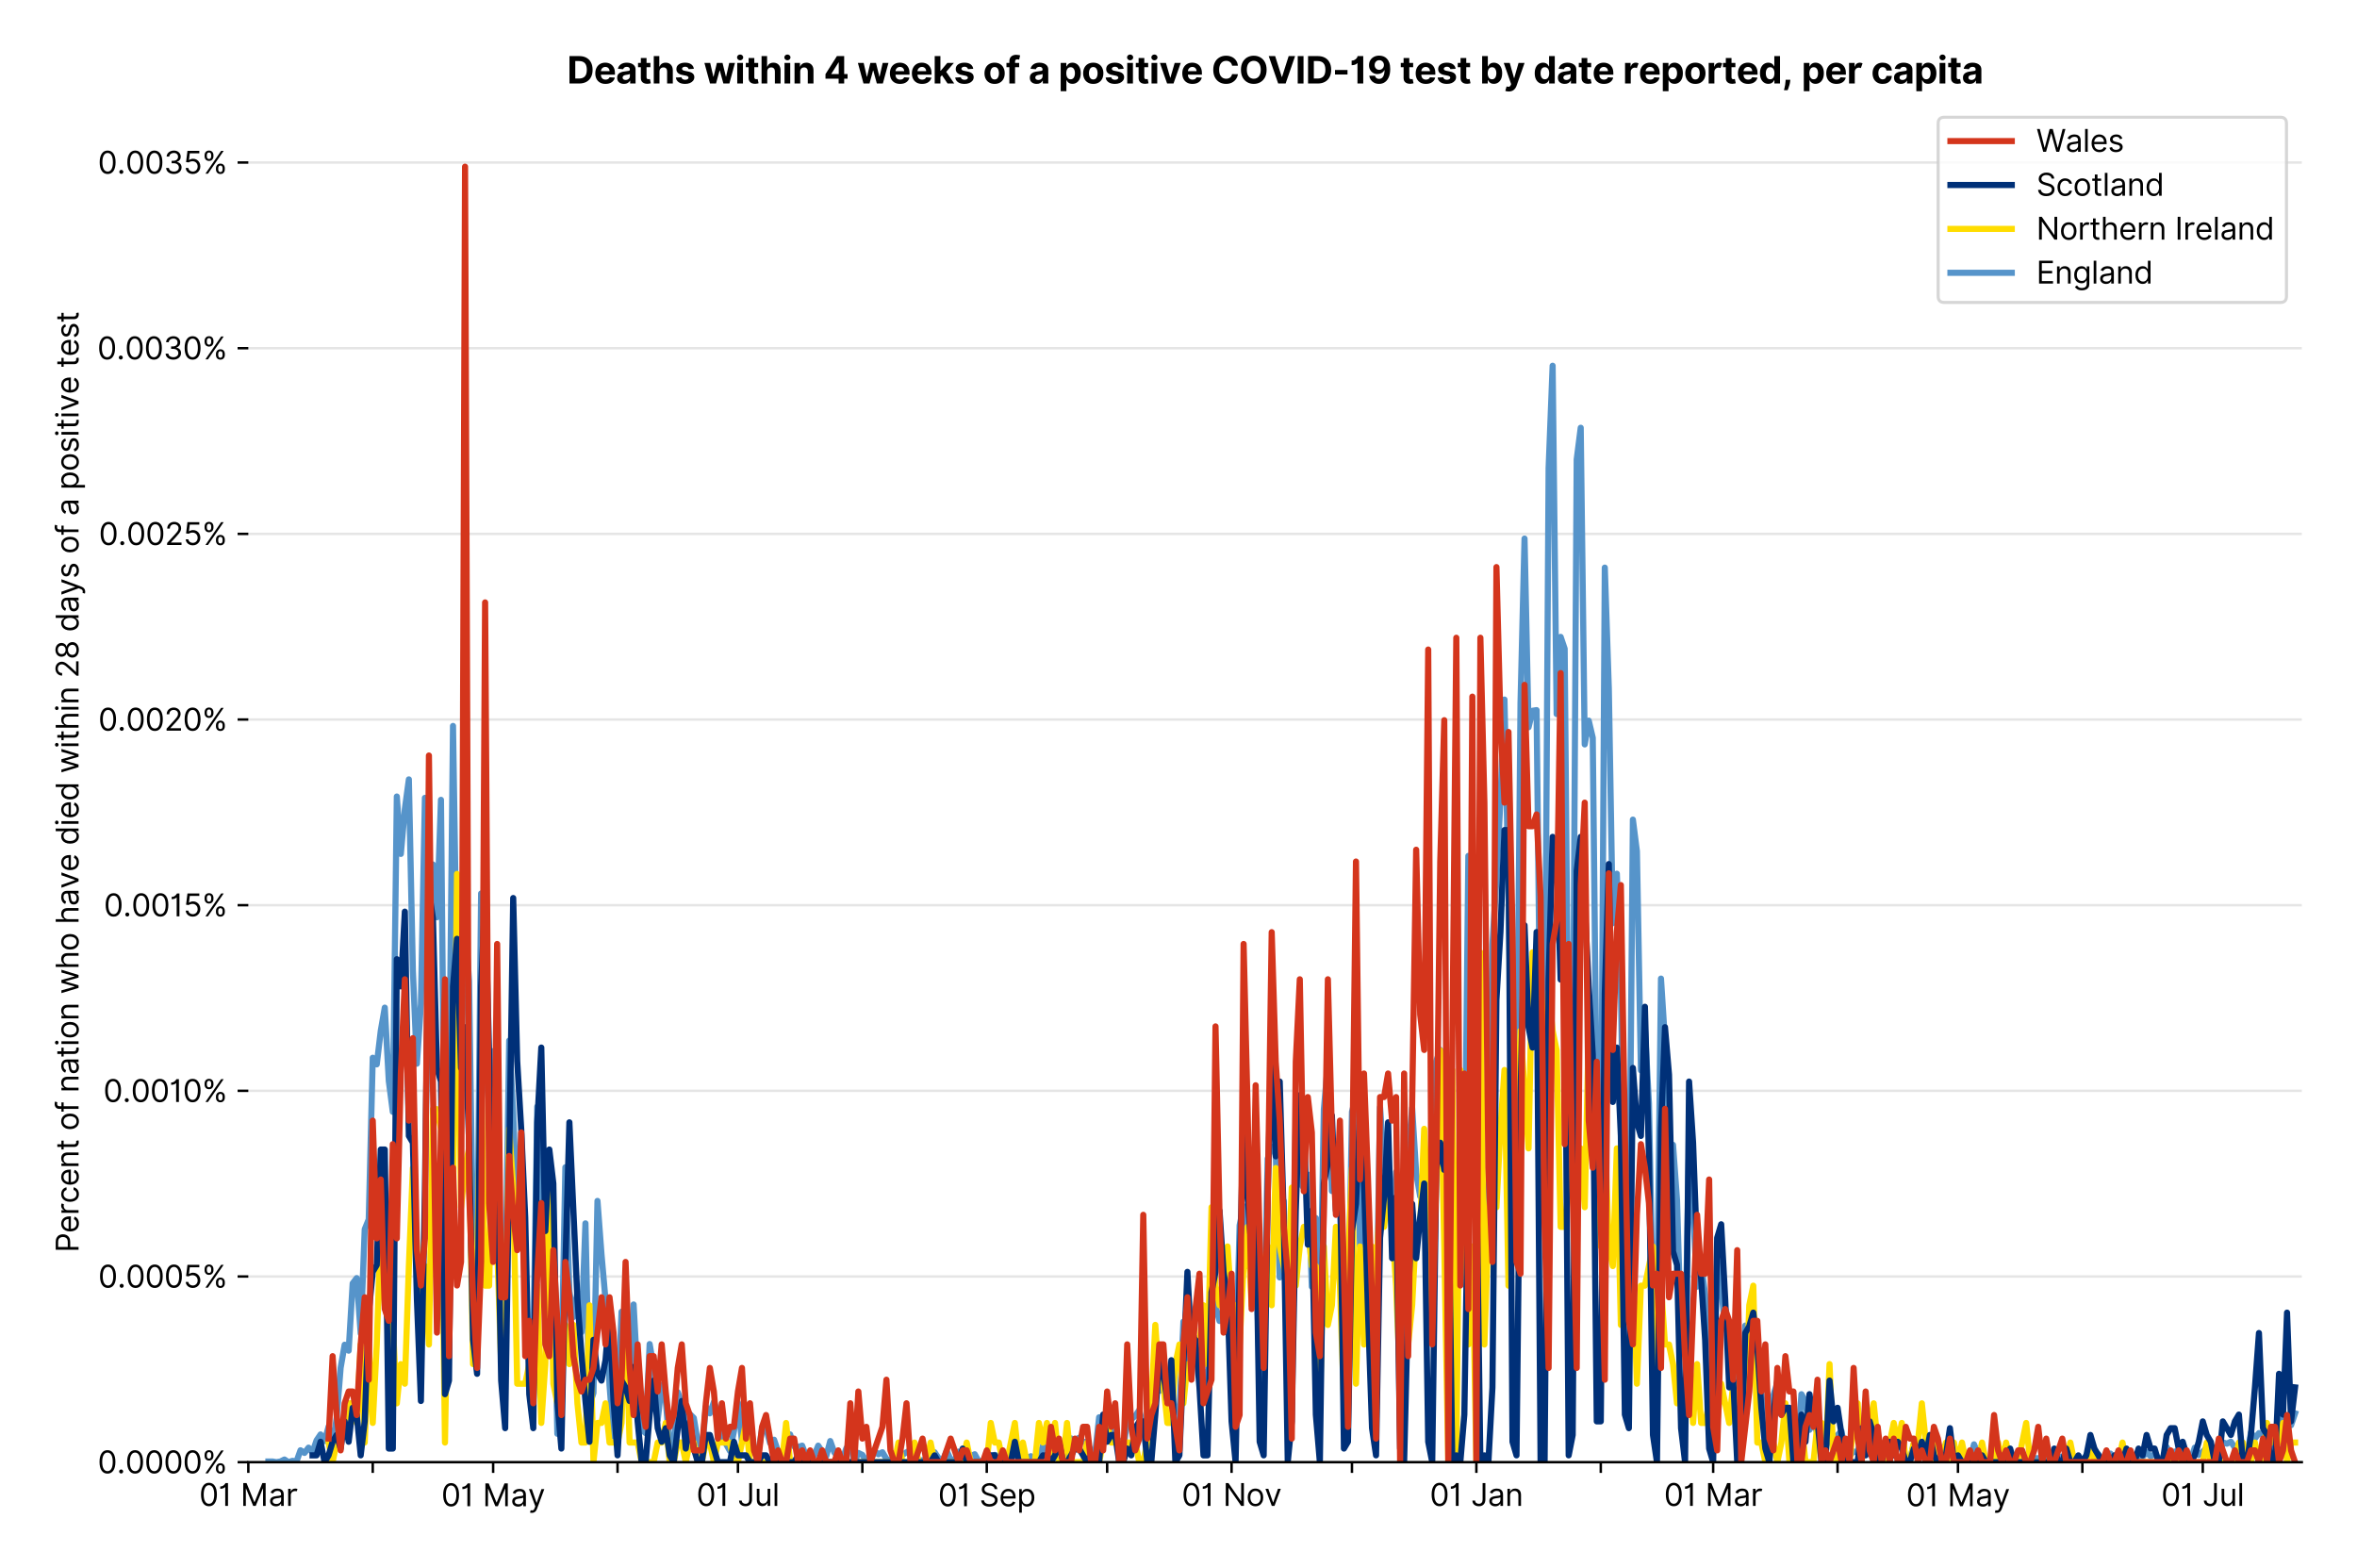 <?xml version="1.0" encoding="utf-8" standalone="no"?>
<!DOCTYPE svg PUBLIC "-//W3C//DTD SVG 1.1//EN"
  "http://www.w3.org/Graphics/SVG/1.1/DTD/svg11.dtd">
<svg version="1.1" viewBox="0 0 768.577 511.234" xmlns="http://www.w3.org/2000/svg" xmlns:xlink="http://www.w3.org/1999/xlink">
 <defs>
  <style type="text/css">*{stroke-linecap:butt;stroke-linejoin:round;}</style>
 </defs>
 <g id="figure_1">
  <g id="patch_1">
   <path d="M 0 511.234 
L 768.577 511.234 
L 768.577 0 
L 0 0 
z
" style="fill:#ffffff;"/>
  </g>
  <g id="axes_1">
   <g id="patch_2">
    <path d="M 80.977 476.745 
L 750.577 476.745 
L 750.577 33.225 
L 80.977 33.225 
z
" style="fill:#ffffff;"/>
   </g>
   <g id="matplotlib.axis_1">
    <g id="xtick_1">
     <g id="line2d_1">
      <defs>
       <path d="M 0 0 
L 0 3.5 
" id="ma39077f7d1" style="stroke:#000000;stroke-width:0.8;"/>
      </defs>
      <g>
       <use style="stroke:#000000;stroke-width:0.8;" x="80.977" xlink:href="#ma39077f7d1" y="476.745"/>
      </g>
     </g>
     <g id="text_1">
      <!-- 01 Mar -->
      <g transform="translate(64.94 491.018)scale(0.1 -0.1)">
       <defs>
        <path d="M 2000 -64 
Q 1230 -64 806 561 
Q 382 1186 382 2327 
Q 382 3459 809 4088 
Q 1236 4718 2000 4718 
Q 2764 4718 3191 4088 
Q 3618 3459 3618 2327 
Q 3618 1186 3194 561 
Q 2771 -64 2000 -64 
z
M 2000 436 
Q 2509 436 2791 927 
Q 3073 1418 3073 2327 
Q 3073 3234 2789 3730 
Q 2505 4227 2000 4227 
Q 1496 4227 1211 3730 
Q 927 3234 927 2327 
Q 927 1418 1210 927 
Q 1493 436 2000 436 
z
" id="Inter-Regular-30" transform="scale(0.016)"/>
        <path d="M 1973 4655 
L 1973 0 
L 1409 0 
L 1409 3836 
L 1373 3836 
Q 1341 3773 1209 3692 
Q 1077 3611 868 3551 
Q 659 3491 391 3491 
L 391 3964 
Q 661 3964 859 4061 
Q 1057 4159 1190 4291 
Q 1323 4423 1392 4529 
Q 1461 4636 1473 4655 
L 1973 4655 
z
" id="Inter-Regular-31" transform="scale(0.016)"/>
        <path id="Inter-Regular-20" transform="scale(0.016)"/>
        <path d="M 564 4655 
L 1236 4655 
L 2818 791 
L 2873 791 
L 4455 4655 
L 5127 4655 
L 5127 0 
L 4600 0 
L 4600 3536 
L 4555 3536 
L 3100 0 
L 2591 0 
L 1136 3536 
L 1091 3536 
L 1091 0 
L 564 0 
L 564 4655 
z
" id="Inter-Regular-4d" transform="scale(0.016)"/>
        <path d="M 1518 -82 
Q 1186 -82 916 44 
Q 646 170 486 410 
Q 327 650 327 991 
Q 327 1291 445 1478 
Q 564 1666 761 1773 
Q 959 1880 1199 1933 
Q 1439 1986 1682 2018 
Q 2000 2059 2199 2080 
Q 2398 2102 2490 2154 
Q 2582 2207 2582 2336 
L 2582 2355 
Q 2582 2691 2399 2877 
Q 2216 3064 1846 3064 
Q 1461 3064 1243 2895 
Q 1025 2727 936 2536 
L 427 2718 
Q 564 3036 792 3214 
Q 1021 3393 1292 3464 
Q 1564 3536 1827 3536 
Q 1996 3536 2215 3496 
Q 2434 3457 2640 3334 
Q 2846 3211 2982 2963 
Q 3118 2716 3118 2300 
L 3118 0 
L 2582 0 
L 2582 473 
L 2555 473 
Q 2500 359 2373 229 
Q 2246 100 2034 9 
Q 1823 -82 1518 -82 
z
M 1600 400 
Q 1918 400 2137 525 
Q 2357 650 2469 847 
Q 2582 1045 2582 1264 
L 2582 1755 
Q 2548 1714 2433 1681 
Q 2318 1648 2169 1624 
Q 2021 1600 1881 1583 
Q 1741 1566 1655 1555 
Q 1446 1527 1265 1467 
Q 1084 1407 974 1287 
Q 864 1168 864 964 
Q 864 684 1072 542 
Q 1280 400 1600 400 
z
" id="Inter-Regular-61" transform="scale(0.016)"/>
        <path d="M 491 0 
L 491 3491 
L 1009 3491 
L 1009 2964 
L 1046 2964 
Q 1139 3223 1389 3384 
Q 1639 3545 1955 3545 
Q 2100 3545 2209 3511 
Q 2318 3477 2400 3418 
L 2218 2964 
Q 2161 2993 2085 3010 
Q 2009 3027 1909 3027 
Q 1527 3027 1277 2794 
Q 1027 2561 1027 2209 
L 1027 0 
L 491 0 
z
" id="Inter-Regular-72" transform="scale(0.016)"/>
       </defs>
       <use xlink:href="#Inter-Regular-30"/>
       <use x="62.5" xlink:href="#Inter-Regular-31"/>
       <use x="106.676" xlink:href="#Inter-Regular-20"/>
       <use x="134.801" xlink:href="#Inter-Regular-4d"/>
       <use x="225.994" xlink:href="#Inter-Regular-61"/>
       <use x="282.386" xlink:href="#Inter-Regular-72"/>
      </g>
     </g>
    </g>
    <g id="xtick_2">
     <g id="line2d_2">
      <g>
       <use style="stroke:#000000;stroke-width:0.8;" x="121.544" xlink:href="#ma39077f7d1" y="476.745"/>
      </g>
     </g>
    </g>
    <g id="xtick_3">
     <g id="line2d_3">
      <g>
       <use style="stroke:#000000;stroke-width:0.8;" x="160.804" xlink:href="#ma39077f7d1" y="476.745"/>
      </g>
     </g>
     <g id="text_2">
      <!-- 01 May -->
      <g transform="translate(143.9 491.117)scale(0.1 -0.1)">
       <defs>
        <path d="M 818 -1355 
Q 682 -1355 575 -1333 
Q 468 -1311 427 -1291 
L 564 -818 
Q 857 -893 1053 -814 
Q 1250 -736 1391 -345 
L 1509 -18 
L 218 3491 
L 800 3491 
L 1764 709 
L 1800 709 
L 2764 3491 
L 3346 3491 
L 1846 -564 
Q 1550 -1355 818 -1355 
z
" id="Inter-Regular-79" transform="scale(0.016)"/>
       </defs>
       <use xlink:href="#Inter-Regular-30"/>
       <use x="62.5" xlink:href="#Inter-Regular-31"/>
       <use x="106.676" xlink:href="#Inter-Regular-20"/>
       <use x="134.801" xlink:href="#Inter-Regular-4d"/>
       <use x="225.994" xlink:href="#Inter-Regular-61"/>
       <use x="282.386" xlink:href="#Inter-Regular-79"/>
      </g>
     </g>
    </g>
    <g id="xtick_4">
     <g id="line2d_4">
      <g>
       <use style="stroke:#000000;stroke-width:0.8;" x="201.371" xlink:href="#ma39077f7d1" y="476.745"/>
      </g>
     </g>
    </g>
    <g id="xtick_5">
     <g id="line2d_5">
      <g>
       <use style="stroke:#000000;stroke-width:0.8;" x="240.63" xlink:href="#ma39077f7d1" y="476.745"/>
      </g>
     </g>
     <g id="text_3">
      <!-- 01 Jul -->
      <g transform="translate(227.087 491.018)scale(0.1 -0.1)">
       <defs>
        <path d="M 2346 4655 
L 2909 4655 
L 2909 1327 
Q 2909 657 2549 296 
Q 2189 -64 1582 -64 
Q 1200 -64 902 76 
Q 605 216 434 475 
Q 264 734 264 1091 
L 818 1091 
Q 818 795 1034 615 
Q 1250 436 1582 436 
Q 1948 436 2147 664 
Q 2346 893 2346 1327 
L 2346 4655 
z
" id="Inter-Regular-4a" transform="scale(0.016)"/>
        <path d="M 2691 1427 
L 2691 3491 
L 3227 3491 
L 3227 0 
L 2691 0 
L 2691 591 
L 2655 591 
Q 2532 325 2273 140 
Q 2014 -45 1618 -45 
Q 1127 -45 809 280 
Q 491 605 491 1273 
L 491 3491 
L 1027 3491 
L 1027 1309 
Q 1027 927 1242 700 
Q 1457 473 1791 473 
Q 1991 473 2199 575 
Q 2407 677 2549 888 
Q 2691 1100 2691 1427 
z
" id="Inter-Regular-75" transform="scale(0.016)"/>
        <path d="M 1027 4655 
L 1027 0 
L 491 0 
L 491 4655 
L 1027 4655 
z
" id="Inter-Regular-6c" transform="scale(0.016)"/>
       </defs>
       <use xlink:href="#Inter-Regular-30"/>
       <use x="62.5" xlink:href="#Inter-Regular-31"/>
       <use x="106.676" xlink:href="#Inter-Regular-20"/>
       <use x="134.801" xlink:href="#Inter-Regular-4a"/>
       <use x="189.063" xlink:href="#Inter-Regular-75"/>
       <use x="247.159" xlink:href="#Inter-Regular-6c"/>
      </g>
     </g>
    </g>
    <g id="xtick_6">
     <g id="line2d_6">
      <g>
       <use style="stroke:#000000;stroke-width:0.8;" x="281.198" xlink:href="#ma39077f7d1" y="476.745"/>
      </g>
     </g>
    </g>
    <g id="xtick_7">
     <g id="line2d_7">
      <g>
       <use style="stroke:#000000;stroke-width:0.8;" x="321.766" xlink:href="#ma39077f7d1" y="476.745"/>
      </g>
     </g>
     <g id="text_4">
      <!-- 01 Sep -->
      <g transform="translate(305.879 491.117)scale(0.1 -0.1)">
       <defs>
        <path d="M 3109 3491 
Q 3068 3836 2777 4027 
Q 2486 4218 2064 4218 
Q 1600 4218 1318 3999 
Q 1036 3780 1036 3445 
Q 1036 3195 1189 3042 
Q 1343 2889 1553 2803 
Q 1764 2718 1936 2673 
L 2409 2545 
Q 2591 2498 2815 2414 
Q 3039 2330 3244 2185 
Q 3450 2041 3584 1816 
Q 3718 1591 3718 1264 
Q 3718 886 3521 581 
Q 3325 277 2949 97 
Q 2573 -82 2036 -82 
Q 1286 -82 845 272 
Q 405 627 364 1200 
L 946 1200 
Q 968 936 1124 764 
Q 1280 593 1519 510 
Q 1759 427 2036 427 
Q 2359 427 2616 533 
Q 2873 639 3023 828 
Q 3173 1018 3173 1273 
Q 3173 1505 3043 1650 
Q 2914 1795 2702 1886 
Q 2491 1977 2246 2045 
L 1673 2209 
Q 1127 2366 809 2657 
Q 491 2948 491 3418 
Q 491 3809 703 4101 
Q 916 4393 1276 4555 
Q 1636 4718 2082 4718 
Q 2532 4718 2882 4558 
Q 3232 4398 3437 4120 
Q 3643 3843 3655 3491 
L 3109 3491 
z
" id="Inter-Regular-53" transform="scale(0.016)"/>
        <path d="M 1955 -73 
Q 1450 -73 1085 151 
Q 721 375 524 778 
Q 327 1182 327 1718 
Q 327 2255 524 2665 
Q 721 3075 1074 3305 
Q 1427 3536 1900 3536 
Q 2173 3536 2439 3445 
Q 2705 3355 2923 3151 
Q 3141 2948 3270 2614 
Q 3400 2280 3400 1791 
L 3400 1564 
L 866 1564 
Q 884 1005 1183 707 
Q 1482 409 1955 409 
Q 2271 409 2498 545 
Q 2725 682 2827 955 
L 3346 809 
Q 3223 414 2854 170 
Q 2486 -73 1955 -73 
z
M 866 2027 
L 2855 2027 
Q 2855 2470 2595 2762 
Q 2336 3055 1900 3055 
Q 1593 3055 1368 2911 
Q 1143 2768 1013 2533 
Q 884 2298 866 2027 
z
" id="Inter-Regular-65" transform="scale(0.016)"/>
        <path d="M 491 -1309 
L 491 3491 
L 1009 3491 
L 1009 2936 
L 1073 2936 
Q 1132 3027 1237 3169 
Q 1343 3311 1542 3423 
Q 1741 3536 2082 3536 
Q 2523 3536 2859 3315 
Q 3196 3095 3384 2690 
Q 3573 2286 3573 1736 
Q 3573 1182 3384 776 
Q 3196 370 2861 148 
Q 2527 -73 2091 -73 
Q 1755 -73 1552 39 
Q 1350 152 1241 296 
Q 1132 441 1073 536 
L 1027 536 
L 1027 -1309 
L 491 -1309 
z
M 1018 1745 
Q 1018 1152 1276 780 
Q 1534 409 2018 409 
Q 2355 409 2581 587 
Q 2807 766 2921 1069 
Q 3036 1373 3036 1745 
Q 3036 2114 2923 2410 
Q 2811 2707 2585 2881 
Q 2359 3055 2018 3055 
Q 1527 3055 1272 2693 
Q 1018 2332 1018 1745 
z
" id="Inter-Regular-70" transform="scale(0.016)"/>
       </defs>
       <use xlink:href="#Inter-Regular-30"/>
       <use x="62.5" xlink:href="#Inter-Regular-31"/>
       <use x="106.676" xlink:href="#Inter-Regular-20"/>
       <use x="134.801" xlink:href="#Inter-Regular-53"/>
       <use x="198.58" xlink:href="#Inter-Regular-65"/>
       <use x="256.818" xlink:href="#Inter-Regular-70"/>
      </g>
     </g>
    </g>
    <g id="xtick_8">
     <g id="line2d_8">
      <g>
       <use style="stroke:#000000;stroke-width:0.8;" x="361.025" xlink:href="#ma39077f7d1" y="476.745"/>
      </g>
     </g>
    </g>
    <g id="xtick_9">
     <g id="line2d_9">
      <g>
       <use style="stroke:#000000;stroke-width:0.8;" x="401.593" xlink:href="#ma39077f7d1" y="476.745"/>
      </g>
     </g>
     <g id="text_5">
      <!-- 01 Nov -->
      <g transform="translate(385.322 491.018)scale(0.1 -0.1)">
       <defs>
        <path d="M 4255 4655 
L 4255 0 
L 3709 0 
L 1173 3655 
L 1127 3655 
L 1127 0 
L 564 0 
L 564 4655 
L 1109 4655 
L 3655 991 
L 3700 991 
L 3700 4655 
L 4255 4655 
z
" id="Inter-Regular-4e" transform="scale(0.016)"/>
        <path d="M 1909 -73 
Q 1436 -73 1080 152 
Q 725 377 526 781 
Q 327 1186 327 1727 
Q 327 2273 526 2679 
Q 725 3086 1080 3311 
Q 1436 3536 1909 3536 
Q 2382 3536 2737 3311 
Q 3093 3086 3292 2679 
Q 3491 2273 3491 1727 
Q 3491 1186 3292 781 
Q 3093 377 2737 152 
Q 2382 -73 1909 -73 
z
M 1909 409 
Q 2268 409 2500 593 
Q 2732 777 2843 1077 
Q 2955 1377 2955 1727 
Q 2955 2077 2843 2379 
Q 2732 2682 2500 2868 
Q 2268 3055 1909 3055 
Q 1550 3055 1318 2868 
Q 1086 2682 975 2379 
Q 864 2077 864 1727 
Q 864 1377 975 1077 
Q 1086 777 1318 593 
Q 1550 409 1909 409 
z
" id="Inter-Regular-6f" transform="scale(0.016)"/>
        <path d="M 3346 3491 
L 2055 0 
L 1509 0 
L 218 3491 
L 800 3491 
L 1764 709 
L 1800 709 
L 2764 3491 
L 3346 3491 
z
" id="Inter-Regular-76" transform="scale(0.016)"/>
       </defs>
       <use xlink:href="#Inter-Regular-30"/>
       <use x="62.5" xlink:href="#Inter-Regular-31"/>
       <use x="106.676" xlink:href="#Inter-Regular-20"/>
       <use x="134.801" xlink:href="#Inter-Regular-4e"/>
       <use x="210.085" xlink:href="#Inter-Regular-6f"/>
       <use x="269.744" xlink:href="#Inter-Regular-76"/>
      </g>
     </g>
    </g>
    <g id="xtick_10">
     <g id="line2d_10">
      <g>
       <use style="stroke:#000000;stroke-width:0.8;" x="440.852" xlink:href="#ma39077f7d1" y="476.745"/>
      </g>
     </g>
    </g>
    <g id="xtick_11">
     <g id="line2d_11">
      <g>
       <use style="stroke:#000000;stroke-width:0.8;" x="481.42" xlink:href="#ma39077f7d1" y="476.745"/>
      </g>
     </g>
     <g id="text_6">
      <!-- 01 Jan -->
      <g transform="translate(466.221 491.018)scale(0.1 -0.1)">
       <defs>
        <path d="M 1027 2100 
L 1027 0 
L 491 0 
L 491 3491 
L 1009 3491 
L 1009 2945 
L 1055 2945 
Q 1177 3211 1427 3373 
Q 1677 3536 2073 3536 
Q 2602 3536 2928 3211 
Q 3255 2886 3255 2218 
L 3255 0 
L 2718 0 
L 2718 2182 
Q 2718 2593 2504 2824 
Q 2291 3055 1918 3055 
Q 1534 3055 1280 2806 
Q 1027 2557 1027 2100 
z
" id="Inter-Regular-6e" transform="scale(0.016)"/>
       </defs>
       <use xlink:href="#Inter-Regular-30"/>
       <use x="62.5" xlink:href="#Inter-Regular-31"/>
       <use x="106.676" xlink:href="#Inter-Regular-20"/>
       <use x="134.801" xlink:href="#Inter-Regular-4a"/>
       <use x="189.063" xlink:href="#Inter-Regular-61"/>
       <use x="245.455" xlink:href="#Inter-Regular-6e"/>
      </g>
     </g>
    </g>
    <g id="xtick_12">
     <g id="line2d_12">
      <g>
       <use style="stroke:#000000;stroke-width:0.8;" x="521.988" xlink:href="#ma39077f7d1" y="476.745"/>
      </g>
     </g>
    </g>
    <g id="xtick_13">
     <g id="line2d_13">
      <g>
       <use style="stroke:#000000;stroke-width:0.8;" x="558.63" xlink:href="#ma39077f7d1" y="476.745"/>
      </g>
     </g>
     <g id="text_7">
      <!-- 01 Mar -->
      <g transform="translate(542.593 491.018)scale(0.1 -0.1)">
       <use xlink:href="#Inter-Regular-30"/>
       <use x="62.5" xlink:href="#Inter-Regular-31"/>
       <use x="106.676" xlink:href="#Inter-Regular-20"/>
       <use x="134.801" xlink:href="#Inter-Regular-4d"/>
       <use x="225.994" xlink:href="#Inter-Regular-61"/>
       <use x="282.386" xlink:href="#Inter-Regular-72"/>
      </g>
     </g>
    </g>
    <g id="xtick_14">
     <g id="line2d_14">
      <g>
       <use style="stroke:#000000;stroke-width:0.8;" x="599.197" xlink:href="#ma39077f7d1" y="476.745"/>
      </g>
     </g>
    </g>
    <g id="xtick_15">
     <g id="line2d_15">
      <g>
       <use style="stroke:#000000;stroke-width:0.8;" x="638.457" xlink:href="#ma39077f7d1" y="476.745"/>
      </g>
     </g>
     <g id="text_8">
      <!-- 01 May -->
      <g transform="translate(621.553 491.117)scale(0.1 -0.1)">
       <use xlink:href="#Inter-Regular-30"/>
       <use x="62.5" xlink:href="#Inter-Regular-31"/>
       <use x="106.676" xlink:href="#Inter-Regular-20"/>
       <use x="134.801" xlink:href="#Inter-Regular-4d"/>
       <use x="225.994" xlink:href="#Inter-Regular-61"/>
       <use x="282.386" xlink:href="#Inter-Regular-79"/>
      </g>
     </g>
    </g>
    <g id="xtick_16">
     <g id="line2d_16">
      <g>
       <use style="stroke:#000000;stroke-width:0.8;" x="679.024" xlink:href="#ma39077f7d1" y="476.745"/>
      </g>
     </g>
    </g>
    <g id="xtick_17">
     <g id="line2d_17">
      <g>
       <use style="stroke:#000000;stroke-width:0.8;" x="718.283" xlink:href="#ma39077f7d1" y="476.745"/>
      </g>
     </g>
     <g id="text_9">
      <!-- 01 Jul -->
      <g transform="translate(704.74 491.018)scale(0.1 -0.1)">
       <use xlink:href="#Inter-Regular-30"/>
       <use x="62.5" xlink:href="#Inter-Regular-31"/>
       <use x="106.676" xlink:href="#Inter-Regular-20"/>
       <use x="134.801" xlink:href="#Inter-Regular-4a"/>
       <use x="189.063" xlink:href="#Inter-Regular-75"/>
       <use x="247.159" xlink:href="#Inter-Regular-6c"/>
      </g>
     </g>
    </g>
   </g>
   <g id="matplotlib.axis_2">
    <g id="ytick_1">
     <g id="line2d_18">
      <path clip-path="url(#p7f8ffeeb61)" d="M 80.977 476.745 
L 750.577 476.745 
" style="fill:none;stroke:#e5e5e5;stroke-linecap:square;stroke-width:0.8;"/>
     </g>
     <g id="line2d_19">
      <defs>
       <path d="M 0 0 
L -3.5 0 
" id="m0667f841cf" style="stroke:#000000;stroke-width:0.8;"/>
      </defs>
      <g>
       <use style="stroke:#000000;stroke-width:0.8;" x="80.977" xlink:href="#m0667f841cf" y="476.745"/>
      </g>
     </g>
     <g id="text_10">
      <!-- 0.0000% -->
      <g transform="translate(31.845 480.382)scale(0.1 -0.1)">
       <defs>
        <path d="M 882 -36 
Q 714 -36 593 84 
Q 473 205 473 373 
Q 473 541 593 661 
Q 714 782 882 782 
Q 1050 782 1170 661 
Q 1291 541 1291 373 
Q 1291 205 1170 84 
Q 1050 -36 882 -36 
z
" id="Inter-Regular-2e" transform="scale(0.016)"/>
        <path d="M 2855 873 
L 2855 1118 
Q 2855 1373 2960 1585 
Q 3066 1798 3269 1926 
Q 3473 2055 3764 2055 
Q 4059 2055 4259 1926 
Q 4459 1798 4561 1585 
Q 4664 1373 4664 1118 
L 4664 873 
Q 4664 618 4560 405 
Q 4457 193 4256 64 
Q 4055 -64 3764 -64 
Q 3468 -64 3266 64 
Q 3064 193 2959 405 
Q 2855 618 2855 873 
z
M 536 3536 
L 536 3782 
Q 536 4036 642 4248 
Q 748 4461 951 4589 
Q 1155 4718 1446 4718 
Q 1741 4718 1941 4589 
Q 2141 4461 2243 4248 
Q 2346 4036 2346 3782 
L 2346 3536 
Q 2346 3282 2242 3069 
Q 2139 2857 1937 2728 
Q 1736 2600 1446 2600 
Q 1150 2600 948 2728 
Q 746 2857 641 3069 
Q 536 3282 536 3536 
z
M 709 0 
L 3909 4655 
L 4427 4655 
L 1227 0 
L 709 0 
z
M 3318 1118 
L 3318 873 
Q 3318 661 3418 494 
Q 3518 327 3764 327 
Q 4002 327 4101 494 
Q 4200 661 4200 873 
L 4200 1118 
Q 4200 1330 4104 1497 
Q 4009 1664 3764 1664 
Q 3525 1664 3421 1497 
Q 3318 1330 3318 1118 
z
M 1000 3782 
L 1000 3536 
Q 1000 3325 1100 3158 
Q 1200 2991 1446 2991 
Q 1684 2991 1783 3158 
Q 1882 3325 1882 3536 
L 1882 3782 
Q 1882 3993 1786 4160 
Q 1691 4327 1446 4327 
Q 1207 4327 1103 4160 
Q 1000 3993 1000 3782 
z
" id="Inter-Regular-25" transform="scale(0.016)"/>
       </defs>
       <use xlink:href="#Inter-Regular-30"/>
       <use x="62.5" xlink:href="#Inter-Regular-2e"/>
       <use x="90.057" xlink:href="#Inter-Regular-30"/>
       <use x="152.557" xlink:href="#Inter-Regular-30"/>
       <use x="215.057" xlink:href="#Inter-Regular-30"/>
       <use x="277.557" xlink:href="#Inter-Regular-30"/>
       <use x="340.057" xlink:href="#Inter-Regular-25"/>
      </g>
     </g>
    </g>
    <g id="ytick_2">
     <g id="line2d_20">
      <path clip-path="url(#p7f8ffeeb61)" d="M 80.977 416.21 
L 750.577 416.21 
" style="fill:none;stroke:#e5e5e5;stroke-linecap:square;stroke-width:0.8;"/>
     </g>
     <g id="line2d_21">
      <g>
       <use style="stroke:#000000;stroke-width:0.8;" x="80.977" xlink:href="#m0667f841cf" y="416.21"/>
      </g>
     </g>
     <g id="text_11">
      <!-- 0.0005% -->
      <g transform="translate(32.016 419.846)scale(0.1 -0.1)">
       <defs>
        <path d="M 1936 -64 
Q 1536 -64 1216 95 
Q 896 255 702 532 
Q 509 809 491 1164 
L 1036 1164 
Q 1068 848 1324 642 
Q 1580 436 1936 436 
Q 2223 436 2447 570 
Q 2671 705 2799 940 
Q 2927 1175 2927 1473 
Q 2927 1777 2794 2017 
Q 2661 2257 2429 2395 
Q 2198 2534 1900 2536 
Q 1686 2539 1461 2472 
Q 1236 2405 1091 2300 
L 564 2364 
L 846 4655 
L 3264 4655 
L 3264 4155 
L 1318 4155 
L 1155 2782 
L 1182 2782 
Q 1325 2895 1541 2970 
Q 1757 3045 1991 3045 
Q 2418 3045 2753 2842 
Q 3089 2639 3281 2286 
Q 3473 1934 3473 1482 
Q 3473 1036 3274 687 
Q 3075 339 2727 137 
Q 2380 -64 1936 -64 
z
" id="Inter-Regular-35" transform="scale(0.016)"/>
       </defs>
       <use xlink:href="#Inter-Regular-30"/>
       <use x="62.5" xlink:href="#Inter-Regular-2e"/>
       <use x="90.057" xlink:href="#Inter-Regular-30"/>
       <use x="152.557" xlink:href="#Inter-Regular-30"/>
       <use x="215.057" xlink:href="#Inter-Regular-30"/>
       <use x="277.557" xlink:href="#Inter-Regular-35"/>
       <use x="338.352" xlink:href="#Inter-Regular-25"/>
      </g>
     </g>
    </g>
    <g id="ytick_3">
     <g id="line2d_22">
      <path clip-path="url(#p7f8ffeeb61)" d="M 80.977 355.674 
L 750.577 355.674 
" style="fill:none;stroke:#e5e5e5;stroke-linecap:square;stroke-width:0.8;"/>
     </g>
     <g id="line2d_23">
      <g>
       <use style="stroke:#000000;stroke-width:0.8;" x="80.977" xlink:href="#m0667f841cf" y="355.674"/>
      </g>
     </g>
     <g id="text_12">
      <!-- 0.0010% -->
      <g transform="translate(33.678 359.311)scale(0.1 -0.1)">
       <use xlink:href="#Inter-Regular-30"/>
       <use x="62.5" xlink:href="#Inter-Regular-2e"/>
       <use x="90.057" xlink:href="#Inter-Regular-30"/>
       <use x="152.557" xlink:href="#Inter-Regular-30"/>
       <use x="215.057" xlink:href="#Inter-Regular-31"/>
       <use x="259.233" xlink:href="#Inter-Regular-30"/>
       <use x="321.733" xlink:href="#Inter-Regular-25"/>
      </g>
     </g>
    </g>
    <g id="ytick_4">
     <g id="line2d_24">
      <path clip-path="url(#p7f8ffeeb61)" d="M 80.977 295.139 
L 750.577 295.139 
" style="fill:none;stroke:#e5e5e5;stroke-linecap:square;stroke-width:0.8;"/>
     </g>
     <g id="line2d_25">
      <g>
       <use style="stroke:#000000;stroke-width:0.8;" x="80.977" xlink:href="#m0667f841cf" y="295.139"/>
      </g>
     </g>
     <g id="text_13">
      <!-- 0.0015% -->
      <g transform="translate(33.848 298.776)scale(0.1 -0.1)">
       <use xlink:href="#Inter-Regular-30"/>
       <use x="62.5" xlink:href="#Inter-Regular-2e"/>
       <use x="90.057" xlink:href="#Inter-Regular-30"/>
       <use x="152.557" xlink:href="#Inter-Regular-30"/>
       <use x="215.057" xlink:href="#Inter-Regular-31"/>
       <use x="259.233" xlink:href="#Inter-Regular-35"/>
       <use x="320.028" xlink:href="#Inter-Regular-25"/>
      </g>
     </g>
    </g>
    <g id="ytick_5">
     <g id="line2d_26">
      <path clip-path="url(#p7f8ffeeb61)" d="M 80.977 234.604 
L 750.577 234.604 
" style="fill:none;stroke:#e5e5e5;stroke-linecap:square;stroke-width:0.8;"/>
     </g>
     <g id="line2d_27">
      <g>
       <use style="stroke:#000000;stroke-width:0.8;" x="80.977" xlink:href="#m0667f841cf" y="234.604"/>
      </g>
     </g>
     <g id="text_14">
      <!-- 0.0020% -->
      <g transform="translate(32.044 238.241)scale(0.1 -0.1)">
       <defs>
        <path d="M 482 0 
L 482 409 
L 2018 2091 
Q 2289 2386 2464 2605 
Q 2639 2825 2724 3019 
Q 2809 3214 2809 3427 
Q 2809 3795 2553 4011 
Q 2298 4227 1918 4227 
Q 1514 4227 1275 3985 
Q 1036 3743 1036 3345 
L 500 3345 
Q 500 3755 688 4064 
Q 877 4373 1203 4545 
Q 1530 4718 1936 4718 
Q 2346 4718 2661 4545 
Q 2977 4373 3156 4079 
Q 3336 3786 3336 3427 
Q 3336 3170 3244 2926 
Q 3152 2682 2926 2383 
Q 2700 2084 2300 1655 
L 1255 536 
L 1255 500 
L 3418 500 
L 3418 0 
L 482 0 
z
" id="Inter-Regular-32" transform="scale(0.016)"/>
       </defs>
       <use xlink:href="#Inter-Regular-30"/>
       <use x="62.5" xlink:href="#Inter-Regular-2e"/>
       <use x="90.057" xlink:href="#Inter-Regular-30"/>
       <use x="152.557" xlink:href="#Inter-Regular-30"/>
       <use x="215.057" xlink:href="#Inter-Regular-32"/>
       <use x="275.568" xlink:href="#Inter-Regular-30"/>
       <use x="338.068" xlink:href="#Inter-Regular-25"/>
      </g>
     </g>
    </g>
    <g id="ytick_6">
     <g id="line2d_28">
      <path clip-path="url(#p7f8ffeeb61)" d="M 80.977 174.069 
L 750.577 174.069 
" style="fill:none;stroke:#e5e5e5;stroke-linecap:square;stroke-width:0.8;"/>
     </g>
     <g id="line2d_29">
      <g>
       <use style="stroke:#000000;stroke-width:0.8;" x="80.977" xlink:href="#m0667f841cf" y="174.069"/>
      </g>
     </g>
     <g id="text_15">
      <!-- 0.0025% -->
      <g transform="translate(32.214 177.705)scale(0.1 -0.1)">
       <use xlink:href="#Inter-Regular-30"/>
       <use x="62.5" xlink:href="#Inter-Regular-2e"/>
       <use x="90.057" xlink:href="#Inter-Regular-30"/>
       <use x="152.557" xlink:href="#Inter-Regular-30"/>
       <use x="215.057" xlink:href="#Inter-Regular-32"/>
       <use x="275.568" xlink:href="#Inter-Regular-35"/>
       <use x="336.364" xlink:href="#Inter-Regular-25"/>
      </g>
     </g>
    </g>
    <g id="ytick_7">
     <g id="line2d_30">
      <path clip-path="url(#p7f8ffeeb61)" d="M 80.977 113.533 
L 750.577 113.533 
" style="fill:none;stroke:#e5e5e5;stroke-linecap:square;stroke-width:0.8;"/>
     </g>
     <g id="line2d_31">
      <g>
       <use style="stroke:#000000;stroke-width:0.8;" x="80.977" xlink:href="#m0667f841cf" y="113.533"/>
      </g>
     </g>
     <g id="text_16">
      <!-- 0.0030% -->
      <g transform="translate(31.731 117.17)scale(0.1 -0.1)">
       <defs>
        <path d="M 2055 -64 
Q 1605 -64 1253 90 
Q 902 245 696 521 
Q 491 798 473 1164 
L 1046 1164 
Q 1071 827 1356 631 
Q 1641 436 2046 436 
Q 2493 436 2783 664 
Q 3073 893 3073 1264 
Q 3073 1650 2787 1893 
Q 2502 2136 1973 2136 
L 1600 2136 
L 1600 2636 
L 1973 2636 
Q 2386 2636 2647 2856 
Q 2909 3077 2909 3445 
Q 2909 3798 2679 4012 
Q 2450 4227 2064 4227 
Q 1823 4227 1610 4139 
Q 1398 4052 1264 3887 
Q 1130 3723 1118 3491 
L 573 3491 
Q 586 3857 793 4133 
Q 1000 4409 1335 4563 
Q 1671 4718 2073 4718 
Q 2505 4718 2814 4544 
Q 3123 4370 3289 4086 
Q 3455 3802 3455 3473 
Q 3455 3080 3249 2802 
Q 3043 2525 2691 2418 
L 2691 2382 
Q 3132 2309 3379 2008 
Q 3627 1707 3627 1264 
Q 3627 884 3421 583 
Q 3216 282 2861 109 
Q 2507 -64 2055 -64 
z
" id="Inter-Regular-33" transform="scale(0.016)"/>
       </defs>
       <use xlink:href="#Inter-Regular-30"/>
       <use x="62.5" xlink:href="#Inter-Regular-2e"/>
       <use x="90.057" xlink:href="#Inter-Regular-30"/>
       <use x="152.557" xlink:href="#Inter-Regular-30"/>
       <use x="215.057" xlink:href="#Inter-Regular-33"/>
       <use x="278.693" xlink:href="#Inter-Regular-30"/>
       <use x="341.193" xlink:href="#Inter-Regular-25"/>
      </g>
     </g>
    </g>
    <g id="ytick_8">
     <g id="line2d_32">
      <path clip-path="url(#p7f8ffeeb61)" d="M 80.977 52.998 
L 750.577 52.998 
" style="fill:none;stroke:#e5e5e5;stroke-linecap:square;stroke-width:0.8;"/>
     </g>
     <g id="line2d_33">
      <g>
       <use style="stroke:#000000;stroke-width:0.8;" x="80.977" xlink:href="#m0667f841cf" y="52.998"/>
      </g>
     </g>
     <g id="text_17">
      <!-- 0.0035% -->
      <g transform="translate(31.902 56.635)scale(0.1 -0.1)">
       <use xlink:href="#Inter-Regular-30"/>
       <use x="62.5" xlink:href="#Inter-Regular-2e"/>
       <use x="90.057" xlink:href="#Inter-Regular-30"/>
       <use x="152.557" xlink:href="#Inter-Regular-30"/>
       <use x="215.057" xlink:href="#Inter-Regular-33"/>
       <use x="278.693" xlink:href="#Inter-Regular-35"/>
       <use x="339.489" xlink:href="#Inter-Regular-25"/>
      </g>
     </g>
    </g>
    <g id="text_18">
     <!-- Percent of nation who have died within 28 days of a positive test -->
     <g transform="translate(25.614 408.396)rotate(-90)scale(0.1 -0.1)">
      <defs>
       <path d="M 564 0 
L 564 4655 
L 2136 4655 
Q 2684 4655 3033 4458 
Q 3382 4261 3550 3927 
Q 3718 3593 3718 3182 
Q 3718 2770 3551 2434 
Q 3384 2098 3036 1899 
Q 2689 1700 2146 1700 
L 1127 1700 
L 1127 0 
L 564 0 
z
M 1127 2200 
L 2127 2200 
Q 2689 2200 2926 2482 
Q 3164 2764 3164 3182 
Q 3164 3602 2925 3878 
Q 2686 4155 2118 4155 
L 1127 4155 
L 1127 2200 
z
" id="Inter-Regular-50" transform="scale(0.016)"/>
       <path d="M 1909 -73 
Q 1418 -73 1063 159 
Q 709 391 518 798 
Q 327 1205 327 1727 
Q 327 2259 524 2667 
Q 721 3075 1074 3305 
Q 1427 3536 1900 3536 
Q 2268 3536 2563 3400 
Q 2859 3264 3047 3018 
Q 3236 2773 3282 2445 
L 2746 2445 
Q 2684 2684 2474 2869 
Q 2264 3055 1909 3055 
Q 1439 3055 1151 2697 
Q 864 2339 864 1745 
Q 864 1139 1148 774 
Q 1432 409 1909 409 
Q 2223 409 2447 570 
Q 2671 732 2746 1018 
L 3282 1018 
Q 3236 709 3058 462 
Q 2880 216 2588 71 
Q 2296 -73 1909 -73 
z
" id="Inter-Regular-63" transform="scale(0.016)"/>
       <path d="M 2009 3491 
L 2009 3036 
L 1264 3036 
L 1264 1000 
Q 1264 773 1331 660 
Q 1398 548 1503 510 
Q 1609 473 1727 473 
Q 1816 473 1873 483 
Q 1930 493 1964 500 
L 2073 18 
Q 2018 -2 1920 -23 
Q 1823 -45 1673 -45 
Q 1446 -45 1228 52 
Q 1011 150 869 350 
Q 727 550 727 855 
L 727 3036 
L 200 3036 
L 200 3491 
L 727 3491 
L 727 4327 
L 1264 4327 
L 1264 3491 
L 2009 3491 
z
" id="Inter-Regular-74" transform="scale(0.016)"/>
       <path d="M 2046 3491 
L 2046 3036 
L 1264 3036 
L 1264 0 
L 727 0 
L 727 3036 
L 164 3036 
L 164 3491 
L 727 3491 
L 727 3973 
Q 727 4273 868 4473 
Q 1009 4673 1234 4773 
Q 1459 4873 1709 4873 
Q 1907 4873 2032 4841 
Q 2157 4809 2218 4782 
L 2064 4318 
Q 2023 4332 1951 4352 
Q 1880 4373 1764 4373 
Q 1498 4373 1381 4239 
Q 1264 4105 1264 3845 
L 1264 3491 
L 2046 3491 
z
" id="Inter-Regular-66" transform="scale(0.016)"/>
       <path d="M 491 0 
L 491 3491 
L 1027 3491 
L 1027 0 
L 491 0 
z
M 764 4073 
Q 607 4073 494 4179 
Q 382 4286 382 4436 
Q 382 4586 494 4693 
Q 607 4800 764 4800 
Q 921 4800 1033 4693 
Q 1146 4586 1146 4436 
Q 1146 4286 1033 4179 
Q 921 4073 764 4073 
z
" id="Inter-Regular-69" transform="scale(0.016)"/>
       <path d="M 1282 0 
L 218 3491 
L 782 3491 
L 1536 818 
L 1573 818 
L 2318 3491 
L 2891 3491 
L 3627 827 
L 3664 827 
L 4418 3491 
L 4982 3491 
L 3918 0 
L 3391 0 
L 2627 2682 
L 2573 2682 
L 1809 0 
L 1282 0 
z
" id="Inter-Regular-77" transform="scale(0.016)"/>
       <path d="M 1027 2100 
L 1027 0 
L 491 0 
L 491 4655 
L 1027 4655 
L 1027 2945 
L 1073 2945 
Q 1196 3216 1442 3376 
Q 1689 3536 2100 3536 
Q 2636 3536 2963 3213 
Q 3291 2891 3291 2218 
L 3291 0 
L 2755 0 
L 2755 2182 
Q 2755 2598 2540 2826 
Q 2325 3055 1946 3055 
Q 1548 3055 1287 2806 
Q 1027 2557 1027 2100 
z
" id="Inter-Regular-68" transform="scale(0.016)"/>
       <path d="M 1809 -73 
Q 1373 -73 1039 148 
Q 705 370 516 776 
Q 327 1182 327 1736 
Q 327 2286 516 2690 
Q 705 3095 1041 3315 
Q 1377 3536 1818 3536 
Q 2159 3536 2358 3423 
Q 2557 3311 2662 3169 
Q 2768 3027 2827 2936 
L 2873 2936 
L 2873 4655 
L 3409 4655 
L 3409 0 
L 2891 0 
L 2891 536 
L 2827 536 
Q 2768 441 2659 296 
Q 2550 152 2348 39 
Q 2146 -73 1809 -73 
z
M 1882 409 
Q 2366 409 2624 780 
Q 2882 1152 2882 1745 
Q 2882 2332 2627 2693 
Q 2373 3055 1882 3055 
Q 1541 3055 1315 2881 
Q 1089 2707 976 2410 
Q 864 2114 864 1745 
Q 864 1373 978 1069 
Q 1093 766 1319 587 
Q 1546 409 1882 409 
z
" id="Inter-Regular-64" transform="scale(0.016)"/>
       <path d="M 1973 -64 
Q 1505 -64 1147 103 
Q 789 270 589 564 
Q 389 859 391 1236 
Q 389 1532 507 1783 
Q 625 2034 830 2203 
Q 1036 2373 1291 2418 
L 1291 2445 
Q 957 2532 759 2821 
Q 561 3111 564 3482 
Q 561 3836 743 4115 
Q 925 4395 1244 4556 
Q 1564 4718 1973 4718 
Q 2377 4718 2695 4556 
Q 3014 4395 3197 4115 
Q 3380 3836 3382 3482 
Q 3380 3111 3181 2821 
Q 2982 2532 2655 2445 
L 2655 2418 
Q 2907 2373 3109 2203 
Q 3311 2034 3431 1783 
Q 3552 1532 3555 1236 
Q 3552 859 3351 564 
Q 3150 270 2794 103 
Q 2439 -64 1973 -64 
z
M 1973 436 
Q 2446 436 2722 662 
Q 2998 889 3000 1264 
Q 2998 1527 2864 1729 
Q 2730 1932 2499 2048 
Q 2268 2164 1973 2164 
Q 1675 2164 1442 2048 
Q 1209 1932 1076 1729 
Q 943 1527 946 1264 
Q 943 889 1218 662 
Q 1493 436 1973 436 
z
M 1973 2645 
Q 2348 2645 2591 2864 
Q 2834 3084 2836 3445 
Q 2834 3800 2596 4013 
Q 2359 4227 1973 4227 
Q 1582 4227 1344 4013 
Q 1107 3800 1109 3445 
Q 1107 3084 1349 2864 
Q 1591 2645 1973 2645 
z
" id="Inter-Regular-38" transform="scale(0.016)"/>
       <path d="M 2964 2709 
L 2482 2573 
Q 2411 2755 2245 2914 
Q 2080 3073 1727 3073 
Q 1407 3073 1194 2926 
Q 982 2780 982 2555 
Q 982 2355 1127 2239 
Q 1273 2123 1582 2045 
L 2100 1918 
Q 3027 1691 3027 973 
Q 3027 673 2855 436 
Q 2684 200 2377 63 
Q 2071 -73 1664 -73 
Q 1130 -73 780 159 
Q 430 391 336 836 
L 846 964 
Q 989 400 1655 400 
Q 2030 400 2251 560 
Q 2473 720 2473 945 
Q 2473 1316 1955 1436 
L 1373 1573 
Q 893 1686 669 1926 
Q 446 2166 446 2527 
Q 446 2823 613 3050 
Q 780 3277 1069 3406 
Q 1359 3536 1727 3536 
Q 2246 3536 2542 3309 
Q 2839 3082 2964 2709 
z
" id="Inter-Regular-73" transform="scale(0.016)"/>
      </defs>
      <use xlink:href="#Inter-Regular-50"/>
      <use x="63.494" xlink:href="#Inter-Regular-65"/>
      <use x="121.733" xlink:href="#Inter-Regular-72"/>
      <use x="160.085" xlink:href="#Inter-Regular-63"/>
      <use x="215.909" xlink:href="#Inter-Regular-65"/>
      <use x="274.148" xlink:href="#Inter-Regular-6e"/>
      <use x="332.671" xlink:href="#Inter-Regular-74"/>
      <use x="369.034" xlink:href="#Inter-Regular-20"/>
      <use x="397.159" xlink:href="#Inter-Regular-6f"/>
      <use x="456.818" xlink:href="#Inter-Regular-66"/>
      <use x="492.898" xlink:href="#Inter-Regular-20"/>
      <use x="521.023" xlink:href="#Inter-Regular-6e"/>
      <use x="579.546" xlink:href="#Inter-Regular-61"/>
      <use x="635.938" xlink:href="#Inter-Regular-74"/>
      <use x="672.301" xlink:href="#Inter-Regular-69"/>
      <use x="696.023" xlink:href="#Inter-Regular-6f"/>
      <use x="755.682" xlink:href="#Inter-Regular-6e"/>
      <use x="814.205" xlink:href="#Inter-Regular-20"/>
      <use x="842.33" xlink:href="#Inter-Regular-77"/>
      <use x="923.58" xlink:href="#Inter-Regular-68"/>
      <use x="982.671" xlink:href="#Inter-Regular-6f"/>
      <use x="1042.33" xlink:href="#Inter-Regular-20"/>
      <use x="1070.455" xlink:href="#Inter-Regular-68"/>
      <use x="1129.546" xlink:href="#Inter-Regular-61"/>
      <use x="1185.938" xlink:href="#Inter-Regular-76"/>
      <use x="1241.62" xlink:href="#Inter-Regular-65"/>
      <use x="1299.858" xlink:href="#Inter-Regular-20"/>
      <use x="1327.983" xlink:href="#Inter-Regular-64"/>
      <use x="1390.057" xlink:href="#Inter-Regular-69"/>
      <use x="1413.779" xlink:href="#Inter-Regular-65"/>
      <use x="1472.017" xlink:href="#Inter-Regular-64"/>
      <use x="1534.091" xlink:href="#Inter-Regular-20"/>
      <use x="1562.216" xlink:href="#Inter-Regular-77"/>
      <use x="1643.466" xlink:href="#Inter-Regular-69"/>
      <use x="1667.188" xlink:href="#Inter-Regular-74"/>
      <use x="1703.551" xlink:href="#Inter-Regular-68"/>
      <use x="1762.642" xlink:href="#Inter-Regular-69"/>
      <use x="1786.364" xlink:href="#Inter-Regular-6e"/>
      <use x="1844.887" xlink:href="#Inter-Regular-20"/>
      <use x="1873.012" xlink:href="#Inter-Regular-32"/>
      <use x="1933.523" xlink:href="#Inter-Regular-38"/>
      <use x="1995.171" xlink:href="#Inter-Regular-20"/>
      <use x="2023.296" xlink:href="#Inter-Regular-64"/>
      <use x="2085.37" xlink:href="#Inter-Regular-61"/>
      <use x="2141.762" xlink:href="#Inter-Regular-79"/>
      <use x="2197.444" xlink:href="#Inter-Regular-73"/>
      <use x="2249.716" xlink:href="#Inter-Regular-20"/>
      <use x="2277.841" xlink:href="#Inter-Regular-6f"/>
      <use x="2337.5" xlink:href="#Inter-Regular-66"/>
      <use x="2373.58" xlink:href="#Inter-Regular-20"/>
      <use x="2401.705" xlink:href="#Inter-Regular-61"/>
      <use x="2458.097" xlink:href="#Inter-Regular-20"/>
      <use x="2486.222" xlink:href="#Inter-Regular-70"/>
      <use x="2547.16" xlink:href="#Inter-Regular-6f"/>
      <use x="2606.819" xlink:href="#Inter-Regular-73"/>
      <use x="2659.091" xlink:href="#Inter-Regular-69"/>
      <use x="2682.813" xlink:href="#Inter-Regular-74"/>
      <use x="2719.177" xlink:href="#Inter-Regular-69"/>
      <use x="2742.898" xlink:href="#Inter-Regular-76"/>
      <use x="2798.58" xlink:href="#Inter-Regular-65"/>
      <use x="2856.819" xlink:href="#Inter-Regular-20"/>
      <use x="2884.944" xlink:href="#Inter-Regular-74"/>
      <use x="2921.307" xlink:href="#Inter-Regular-65"/>
      <use x="2979.546" xlink:href="#Inter-Regular-73"/>
      <use x="3031.819" xlink:href="#Inter-Regular-74"/>
     </g>
    </g>
   </g>
   <g id="line2d_34">
    <path clip-path="url(#p7f8ffeeb61)" d="M 87.52 476.53 
L 88.828 476.53 
L 90.137 476.745 
L 91.446 476.53 
L 92.754 475.885 
L 94.063 476.745 
L 95.372 476.315 
L 96.68 476.53 
L 97.989 472.873 
L 99.297 473.734 
L 100.606 472.013 
L 101.915 473.519 
L 103.223 469.647 
L 104.532 467.711 
L 105.841 469.862 
L 107.149 465.13 
L 108.458 471.583 
L 109.767 462.334 
L 111.075 445.986 
L 112.384 438.458 
L 113.693 440.394 
L 115.001 418.454 
L 116.31 416.733 
L 117.618 434.801 
L 118.927 400.816 
L 120.236 397.59 
L 121.544 344.892 
L 122.853 347.043 
L 124.162 336.073 
L 125.47 328.544 
L 126.779 352.42 
L 128.088 362.529 
L 129.396 259.714 
L 130.705 278.427 
L 132.013 263.801 
L 133.322 254.121 
L 134.631 316.499 
L 135.939 346.827 
L 137.248 327.469 
L 138.557 260.144 
L 139.865 319.726 
L 141.174 281.869 
L 142.483 299.076 
L 143.791 260.789 
L 145.1 395.009 
L 146.408 361.454 
L 147.717 236.699 
L 149.026 320.801 
L 150.334 348.978 
L 151.643 300.152 
L 152.952 319.941 
L 154.26 406.409 
L 155.569 414.582 
L 156.878 291.333 
L 158.186 346.827 
L 159.495 359.948 
L 160.804 342.741 
L 162.112 372.424 
L 163.421 428.994 
L 164.729 423.616 
L 166.038 339.299 
L 167.347 362.96 
L 168.655 395.654 
L 169.964 369.628 
L 171.273 428.133 
L 172.581 435.877 
L 173.89 439.318 
L 175.199 360.809 
L 176.507 398.881 
L 177.816 411.571 
L 179.124 416.518 
L 180.433 401.892 
L 181.742 467.496 
L 183.05 447.922 
L 184.359 380.597 
L 185.668 421.035 
L 186.976 429.424 
L 188.285 421.466 
L 189.594 434.371 
L 190.902 398.881 
L 192.211 458.247 
L 193.519 454.16 
L 194.828 391.567 
L 196.137 408.99 
L 197.445 423.832 
L 198.754 451.579 
L 200.063 468.356 
L 201.371 459.752 
L 202.68 427.703 
L 203.989 429.854 
L 205.297 452.654 
L 206.606 425.337 
L 207.914 449.643 
L 209.223 466.205 
L 210.532 467.281 
L 211.84 438.243 
L 213.149 445.986 
L 214.458 462.979 
L 215.766 451.579 
L 217.075 456.526 
L 218.384 471.798 
L 219.692 471.368 
L 221.001 453.945 
L 222.31 457.386 
L 223.618 463.839 
L 224.927 461.043 
L 226.235 462.334 
L 227.544 470.292 
L 228.853 473.949 
L 230.161 458.677 
L 231.47 460.828 
L 232.779 457.171 
L 234.087 460.398 
L 235.396 469.432 
L 236.705 470.722 
L 238.013 473.088 
L 239.322 466.636 
L 240.63 457.386 
L 241.939 470.077 
L 243.248 467.066 
L 244.556 470.937 
L 245.865 472.873 
L 247.174 474.379 
L 248.482 465.99 
L 249.791 465.56 
L 251.1 470.507 
L 252.408 469.432 
L 253.717 473.303 
L 255.025 474.809 
L 256.334 475.024 
L 257.643 467.711 
L 258.951 471.583 
L 260.26 471.798 
L 261.569 471.368 
L 262.877 474.809 
L 264.186 474.594 
L 265.495 474.594 
L 266.803 471.368 
L 268.112 473.303 
L 269.42 474.809 
L 270.729 469.862 
L 272.038 473.519 
L 273.346 475.239 
L 274.655 476.1 
L 275.964 472.228 
L 277.272 470.507 
L 278.581 476.745 
L 279.89 473.734 
L 281.198 474.379 
L 282.507 476.315 
L 283.816 476.53 
L 285.124 473.088 
L 286.433 474.164 
L 287.741 473.519 
L 289.05 475.67 
L 290.359 476.315 
L 291.667 475.67 
L 292.976 473.088 
L 294.285 474.379 
L 295.593 473.519 
L 296.902 472.873 
L 299.519 476.315 
L 300.828 476.1 
L 302.136 476.1 
L 303.445 474.379 
L 304.754 473.519 
L 306.062 475.454 
L 307.371 476.315 
L 308.68 473.088 
L 309.988 475.885 
L 311.297 476.1 
L 312.606 473.303 
L 315.223 474.594 
L 316.531 474.809 
L 317.84 474.164 
L 319.149 476.53 
L 320.457 476.315 
L 321.766 476.315 
L 323.075 475.239 
L 324.383 474.379 
L 325.692 474.809 
L 327.001 474.379 
L 328.309 476.315 
L 329.618 476.315 
L 330.927 470.937 
L 332.235 475.024 
L 333.544 473.949 
L 334.852 475.454 
L 336.161 474.809 
L 337.47 475.67 
L 338.778 475.239 
L 340.087 471.368 
L 341.396 473.088 
L 342.704 472.873 
L 344.013 471.798 
L 345.322 472.013 
L 346.63 472.873 
L 347.939 474.809 
L 349.247 469.002 
L 350.556 469.647 
L 351.865 468.786 
L 353.173 470.077 
L 354.482 470.292 
L 355.791 473.303 
L 357.099 473.949 
L 358.408 462.119 
L 359.717 463.409 
L 361.025 466.42 
L 362.334 464.269 
L 363.642 468.356 
L 364.951 469.862 
L 366.26 472.658 
L 367.568 463.194 
L 368.877 462.764 
L 370.186 461.688 
L 371.494 459.752 
L 372.803 465.13 
L 374.112 463.409 
L 375.42 467.496 
L 376.729 450.073 
L 378.037 453.515 
L 379.346 452.869 
L 380.655 450.934 
L 381.963 449.213 
L 383.272 464.054 
L 384.581 461.258 
L 385.889 430.93 
L 387.198 445.771 
L 388.507 442.33 
L 389.815 436.307 
L 391.124 446.417 
L 392.433 447.277 
L 393.741 457.386 
L 395.05 407.484 
L 396.358 425.983 
L 397.667 430.715 
L 398.976 428.133 
L 400.284 416.949 
L 401.593 448.352 
L 402.902 449.858 
L 404.21 399.526 
L 405.519 393.288 
L 406.828 412.862 
L 408.136 411.571 
L 409.445 406.194 
L 410.753 449.428 
L 412.062 439.103 
L 413.371 377.801 
L 414.679 373.929 
L 415.988 375.865 
L 417.297 416.518 
L 418.605 391.567 
L 419.914 445.986 
L 421.223 435.662 
L 422.531 365.326 
L 423.84 385.76 
L 425.148 387.265 
L 426.457 382.963 
L 427.766 419.53 
L 429.074 397.16 
L 430.383 435.017 
L 431.692 361.669 
L 433 346.827 
L 434.309 388.341 
L 435.618 379.737 
L 436.926 391.352 
L 438.235 435.017 
L 439.543 436.092 
L 440.852 362.529 
L 442.161 357.367 
L 443.469 406.194 
L 444.778 385.545 
L 446.087 402.752 
L 447.395 433.511 
L 448.704 438.673 
L 450.013 361.024 
L 451.321 379.737 
L 452.63 386.62 
L 453.939 400.816 
L 455.247 382.103 
L 456.556 447.062 
L 457.864 435.017 
L 459.173 376.296 
L 460.482 361.239 
L 461.79 382.533 
L 463.099 390.062 
L 464.408 381.888 
L 465.716 424.907 
L 467.025 434.156 
L 468.334 345.967 
L 469.642 342.31 
L 470.951 376.08 
L 472.259 354.141 
L 473.568 439.103 
L 476.185 407.484 
L 477.494 399.311 
L 478.803 279.073 
L 480.111 300.367 
L 481.42 344.892 
L 482.729 401.677 
L 484.037 392.428 
L 485.346 397.16 
L 486.654 308.11 
L 487.963 286.601 
L 489.272 260.789 
L 490.58 228.095 
L 491.889 289.397 
L 493.198 369.628 
L 494.506 370.273 
L 495.815 229.17 
L 497.124 175.612 
L 498.432 237.129 
L 499.741 231.752 
L 501.049 231.536 
L 502.358 348.118 
L 503.667 356.292 
L 504.975 152.597 
L 506.284 119.257 
L 507.593 232.827 
L 508.901 207.661 
L 510.21 211.533 
L 511.519 358.228 
L 512.827 358.873 
L 514.136 149.8 
L 515.445 139.476 
L 516.753 242.721 
L 518.062 234.978 
L 519.37 240.57 
L 520.679 363.175 
L 521.988 397.59 
L 523.296 185.076 
L 524.605 224.438 
L 525.914 301.012 
L 527.222 284.88 
L 528.531 321.016 
L 529.84 405.979 
L 531.148 411.356 
L 532.457 267.242 
L 533.765 277.567 
L 535.074 348.978 
L 536.383 335.427 
L 537.691 359.733 
L 539 427.703 
L 540.309 431.575 
L 541.617 319.08 
L 542.926 339.514 
L 544.235 395.654 
L 545.543 373.284 
L 546.852 391.352 
L 548.16 435.877 
L 549.469 441.254 
L 550.778 372.854 
L 552.086 395.009 
L 553.395 419.53 
L 554.704 412.216 
L 556.012 422.111 
L 557.321 452.009 
L 558.63 455.451 
L 559.938 410.711 
L 561.247 419.96 
L 562.556 433.296 
L 563.864 431.36 
L 566.481 463.624 
L 567.79 463.409 
L 569.099 432.22 
L 570.407 443.19 
L 571.716 447.062 
L 573.025 445.556 
L 574.333 453.945 
L 575.642 468.141 
L 576.951 463.624 
L 578.259 455.02 
L 579.568 450.718 
L 580.876 458.892 
L 582.185 459.322 
L 583.494 459.107 
L 584.802 471.153 
L 586.111 473.303 
L 587.42 454.59 
L 588.728 456.956 
L 590.037 466.205 
L 591.346 463.624 
L 592.654 467.496 
L 593.963 473.088 
L 595.271 472.013 
L 596.58 468.356 
L 597.889 469.002 
L 599.197 467.926 
L 600.506 466.636 
L 601.815 475.024 
L 603.123 474.594 
L 604.432 473.303 
L 605.741 473.519 
L 607.049 468.141 
L 608.358 467.281 
L 609.666 465.775 
L 610.975 469.647 
L 612.284 476.1 
L 613.592 473.949 
L 614.901 472.873 
L 616.21 469.432 
L 617.518 471.368 
L 618.827 470.292 
L 620.136 470.077 
L 621.444 475.239 
L 622.753 476.315 
L 624.062 470.722 
L 625.37 472.443 
L 626.679 474.379 
L 627.987 468.571 
L 629.296 470.937 
L 630.605 475.239 
L 631.913 476.1 
L 633.222 473.303 
L 634.531 470.937 
L 635.839 473.519 
L 637.148 473.734 
L 638.457 475.454 
L 639.765 473.949 
L 641.074 476.53 
L 642.382 476.1 
L 643.691 470.937 
L 645 474.164 
L 646.308 473.949 
L 647.617 475.67 
L 648.926 476.315 
L 650.234 476.745 
L 651.543 472.873 
L 652.852 474.379 
L 654.16 475.024 
L 655.469 473.519 
L 656.777 475.239 
L 658.086 476.1 
L 659.395 476.1 
L 660.703 475.67 
L 662.012 476.1 
L 663.321 475.454 
L 665.938 475.454 
L 667.247 476.1 
L 668.555 476.1 
L 669.864 473.949 
L 671.172 475.024 
L 673.79 475.024 
L 675.098 475.454 
L 676.407 475.454 
L 677.716 476.745 
L 679.024 476.745 
L 680.333 474.379 
L 681.642 473.949 
L 682.95 474.809 
L 684.259 474.164 
L 685.568 475.885 
L 686.876 476.745 
L 688.185 473.949 
L 689.493 475.67 
L 690.802 475.67 
L 692.111 473.303 
L 693.419 474.594 
L 694.728 475.239 
L 696.037 476.1 
L 697.345 475.024 
L 698.654 475.024 
L 699.963 473.519 
L 701.271 474.809 
L 702.58 474.164 
L 703.888 475.454 
L 705.197 475.67 
L 706.506 471.798 
L 707.814 473.949 
L 709.123 473.303 
L 710.432 473.519 
L 711.74 472.443 
L 713.049 474.809 
L 714.358 476.1 
L 715.666 472.013 
L 716.975 474.379 
L 718.283 473.303 
L 719.592 472.013 
L 720.901 473.519 
L 722.209 473.519 
L 723.518 475.239 
L 724.827 470.292 
L 726.135 470.722 
L 727.444 470.077 
L 728.753 472.013 
L 730.061 471.153 
L 731.37 471.368 
L 732.678 475.454 
L 733.987 467.066 
L 735.296 469.002 
L 736.604 467.281 
L 737.913 467.711 
L 739.222 469.217 
L 740.53 472.228 
L 741.839 473.519 
L 743.148 459.107 
L 744.456 463.194 
L 745.765 464.269 
L 747.074 464.7 
L 748.382 460.828 
L 748.382 460.828 
" style="fill:none;stroke:#5694ca;stroke-linecap:square;stroke-width:2;"/>
   </g>
   <g id="line2d_35">
    <path clip-path="url(#p7f8ffeeb61)" d="M 107.149 470.352 
L 108.458 476.745 
L 111.075 463.958 
L 112.384 463.958 
L 113.693 457.565 
L 115.001 457.565 
L 116.31 463.958 
L 117.618 438.384 
L 118.927 470.352 
L 120.236 438.384 
L 121.544 463.958 
L 122.853 438.384 
L 124.162 400.024 
L 125.47 425.597 
L 126.779 431.991 
L 128.088 431.991 
L 129.396 457.565 
L 130.705 444.778 
L 132.013 451.171 
L 133.322 412.811 
L 134.631 380.843 
L 135.939 406.417 
L 137.248 438.384 
L 138.557 412.811 
L 139.865 438.384 
L 141.174 361.663 
L 142.483 361.663 
L 143.791 368.056 
L 145.1 470.352 
L 146.408 393.63 
L 147.717 393.63 
L 149.026 284.942 
L 150.334 393.63 
L 151.643 380.843 
L 152.952 374.45 
L 154.26 444.778 
L 155.569 412.811 
L 156.878 348.876 
L 158.186 419.204 
L 159.495 419.204 
L 160.804 361.663 
L 162.112 406.417 
L 163.421 444.778 
L 164.729 438.384 
L 166.038 368.056 
L 167.347 387.237 
L 168.655 451.171 
L 171.273 451.171 
L 172.581 444.778 
L 173.89 457.565 
L 175.199 419.204 
L 176.507 463.958 
L 177.816 444.778 
L 179.124 380.843 
L 180.433 451.171 
L 181.742 457.565 
L 183.05 438.384 
L 184.359 431.991 
L 185.668 444.778 
L 186.976 431.991 
L 188.285 457.565 
L 189.594 470.352 
L 190.902 470.352 
L 192.211 425.597 
L 193.519 476.745 
L 194.828 463.958 
L 196.137 463.958 
L 197.445 457.565 
L 198.754 470.352 
L 201.371 470.352 
L 202.68 463.958 
L 203.989 425.597 
L 205.297 470.352 
L 207.914 470.352 
L 209.223 476.745 
L 213.149 476.745 
L 214.458 470.352 
L 215.766 470.352 
L 217.075 463.958 
L 218.384 476.745 
L 219.692 476.745 
L 221.001 470.352 
L 222.31 470.352 
L 223.618 476.745 
L 224.927 470.352 
L 226.235 470.352 
L 227.544 476.745 
L 228.853 476.745 
L 230.161 470.352 
L 231.47 470.352 
L 232.779 476.745 
L 234.087 470.352 
L 238.013 470.352 
L 239.322 476.745 
L 240.63 476.745 
L 243.248 463.958 
L 244.556 476.745 
L 255.025 476.745 
L 256.334 463.958 
L 257.643 476.745 
L 291.667 476.745 
L 292.976 470.352 
L 294.285 476.745 
L 296.902 476.745 
L 298.211 470.352 
L 299.519 476.745 
L 302.136 476.745 
L 303.445 470.352 
L 304.754 476.745 
L 313.914 476.745 
L 315.223 470.352 
L 316.531 476.745 
L 321.766 476.745 
L 323.075 463.958 
L 324.383 470.352 
L 325.692 470.352 
L 327.001 476.745 
L 328.309 476.745 
L 330.927 463.958 
L 332.235 476.745 
L 333.544 470.352 
L 334.852 476.745 
L 337.47 476.745 
L 338.778 463.958 
L 340.087 470.352 
L 341.396 463.958 
L 342.704 476.745 
L 344.013 463.958 
L 345.322 476.745 
L 346.63 476.745 
L 347.939 463.958 
L 349.247 476.745 
L 353.173 476.745 
L 354.482 470.352 
L 355.791 476.745 
L 358.408 476.745 
L 361.025 463.958 
L 362.334 470.352 
L 364.951 470.352 
L 366.26 476.745 
L 367.568 470.352 
L 370.186 470.352 
L 371.494 476.745 
L 372.803 476.745 
L 374.112 470.352 
L 375.42 457.565 
L 376.729 431.991 
L 378.037 451.171 
L 379.346 451.171 
L 380.655 463.958 
L 381.963 463.958 
L 383.272 444.778 
L 384.581 438.384 
L 385.889 457.565 
L 387.198 444.778 
L 389.815 444.778 
L 391.124 438.384 
L 392.433 425.597 
L 393.741 444.778 
L 395.05 393.63 
L 396.358 419.204 
L 397.667 425.597 
L 398.976 419.204 
L 400.284 406.417 
L 401.593 425.597 
L 402.902 425.597 
L 404.21 438.384 
L 405.519 412.811 
L 406.828 400.024 
L 408.136 425.597 
L 409.445 387.237 
L 410.753 431.991 
L 412.062 412.811 
L 413.371 406.417 
L 414.679 425.597 
L 415.988 380.843 
L 417.297 406.417 
L 419.914 419.204 
L 421.223 387.237 
L 422.531 419.204 
L 423.84 406.417 
L 425.148 400.024 
L 426.457 400.024 
L 427.766 412.811 
L 429.074 412.811 
L 430.383 457.565 
L 431.692 406.417 
L 433 431.991 
L 434.309 425.597 
L 435.618 400.024 
L 436.926 419.204 
L 438.235 457.565 
L 439.543 412.811 
L 440.852 380.843 
L 442.161 451.171 
L 443.469 406.417 
L 444.778 438.384 
L 446.087 431.991 
L 447.395 406.417 
L 448.704 419.204 
L 450.013 387.237 
L 451.321 400.024 
L 452.63 387.237 
L 453.939 400.024 
L 455.247 419.204 
L 456.556 451.171 
L 459.173 438.384 
L 460.482 425.597 
L 461.79 400.024 
L 463.099 400.024 
L 464.408 368.056 
L 465.716 393.63 
L 467.025 431.991 
L 468.334 374.45 
L 469.642 342.483 
L 470.951 406.417 
L 472.259 476.745 
L 473.568 348.876 
L 474.877 476.745 
L 476.185 348.876 
L 477.494 387.237 
L 478.803 438.384 
L 480.111 406.417 
L 481.42 476.745 
L 482.729 310.515 
L 484.037 438.384 
L 486.654 361.663 
L 487.963 393.63 
L 489.272 368.056 
L 490.58 348.876 
L 491.889 419.204 
L 493.198 368.056 
L 494.506 374.45 
L 495.815 336.089 
L 498.432 374.45 
L 499.741 310.515 
L 501.049 336.089 
L 502.358 316.909 
L 503.667 355.27 
L 504.975 323.302 
L 506.284 336.089 
L 507.593 342.483 
L 508.901 400.024 
L 510.21 400.024 
L 511.519 387.237 
L 512.827 368.056 
L 514.136 374.45 
L 515.445 374.45 
L 516.753 393.63 
L 518.062 336.089 
L 519.37 368.056 
L 520.679 355.27 
L 521.988 406.417 
L 523.296 368.056 
L 524.605 406.417 
L 525.914 412.811 
L 527.222 374.45 
L 528.531 431.991 
L 529.84 419.204 
L 531.148 400.024 
L 532.457 412.811 
L 533.765 451.171 
L 535.074 419.204 
L 536.383 419.204 
L 539 406.417 
L 540.309 451.171 
L 541.617 419.204 
L 542.926 438.384 
L 544.235 438.384 
L 545.543 444.778 
L 546.852 457.565 
L 548.16 451.171 
L 549.469 451.171 
L 550.778 444.778 
L 552.086 463.958 
L 553.395 444.778 
L 554.704 463.958 
L 556.012 463.958 
L 557.321 457.565 
L 558.63 463.958 
L 559.938 463.958 
L 561.247 451.171 
L 563.864 463.958 
L 565.173 451.171 
L 567.79 463.958 
L 569.099 463.958 
L 570.407 425.597 
L 571.716 419.204 
L 573.025 470.352 
L 574.333 470.352 
L 575.642 476.745 
L 576.951 470.352 
L 578.259 470.352 
L 579.568 476.745 
L 580.876 470.352 
L 582.185 457.565 
L 583.494 476.745 
L 584.802 470.352 
L 586.111 470.352 
L 587.42 463.958 
L 588.728 476.745 
L 591.346 476.745 
L 592.654 463.958 
L 593.963 463.958 
L 595.271 476.745 
L 596.58 444.778 
L 597.889 476.745 
L 599.197 476.745 
L 600.506 470.352 
L 601.815 476.745 
L 603.123 476.745 
L 604.432 463.958 
L 605.741 457.565 
L 607.049 476.745 
L 608.358 463.958 
L 609.666 463.958 
L 610.975 457.565 
L 612.284 470.352 
L 613.592 476.745 
L 614.901 476.745 
L 617.518 463.958 
L 618.827 470.352 
L 620.136 463.958 
L 621.444 476.745 
L 622.753 476.745 
L 624.062 470.352 
L 625.37 470.352 
L 626.679 457.565 
L 627.987 470.352 
L 629.296 470.352 
L 630.605 476.745 
L 631.913 470.352 
L 633.222 476.745 
L 634.531 470.352 
L 635.839 476.745 
L 637.148 470.352 
L 638.457 476.745 
L 639.765 470.352 
L 641.074 476.745 
L 645 476.745 
L 646.308 470.352 
L 647.617 476.745 
L 650.234 476.745 
L 651.543 470.352 
L 652.852 476.745 
L 654.16 470.352 
L 655.469 476.745 
L 658.086 476.745 
L 660.703 463.958 
L 662.012 476.745 
L 673.79 476.745 
L 675.098 470.352 
L 676.407 476.745 
L 680.333 476.745 
L 681.642 470.352 
L 682.95 476.745 
L 690.802 476.745 
L 692.111 470.352 
L 693.419 476.745 
L 718.283 476.745 
L 719.592 470.352 
L 720.901 476.745 
L 728.753 476.745 
L 730.061 470.352 
L 731.37 470.352 
L 732.678 476.745 
L 733.987 476.745 
L 735.296 470.352 
L 736.604 476.745 
L 737.913 476.745 
L 739.222 463.958 
L 740.53 470.352 
L 743.148 470.352 
L 744.456 463.958 
L 745.765 476.745 
L 747.074 470.352 
L 748.382 470.352 
L 748.382 470.352 
" style="fill:none;stroke:#ffdd00;stroke-linecap:square;stroke-width:2;"/>
   </g>
   <g id="line2d_36">
    <path clip-path="url(#p7f8ffeeb61)" d="M 101.915 474.529 
L 103.223 474.529 
L 104.532 470.097 
L 105.841 476.745 
L 107.149 474.529 
L 108.458 470.097 
L 109.767 467.881 
L 111.075 472.313 
L 112.384 463.449 
L 113.693 470.097 
L 115.001 459.016 
L 116.31 461.233 
L 117.618 474.529 
L 118.927 463.449 
L 120.236 427.991 
L 121.544 414.695 
L 122.853 412.479 
L 124.162 374.806 
L 125.47 374.806 
L 126.779 472.313 
L 128.088 472.313 
L 129.396 312.756 
L 130.705 321.62 
L 132.013 297.243 
L 133.322 370.374 
L 134.631 372.59 
L 135.939 423.559 
L 137.248 456.8 
L 138.557 388.102 
L 139.865 290.595 
L 141.174 299.459 
L 142.483 348.213 
L 143.791 352.645 
L 145.1 454.584 
L 146.408 450.152 
L 147.717 321.62 
L 149.026 306.108 
L 150.334 348.213 
L 151.643 334.917 
L 152.952 372.59 
L 154.26 436.856 
L 155.569 447.936 
L 156.878 321.62 
L 158.186 292.811 
L 159.495 343.781 
L 160.804 388.102 
L 162.112 379.238 
L 163.421 450.152 
L 164.729 465.665 
L 167.347 292.811 
L 168.655 345.997 
L 169.964 368.158 
L 171.273 396.966 
L 172.581 454.584 
L 173.89 465.665 
L 175.199 365.941 
L 176.507 341.565 
L 177.816 401.399 
L 179.124 374.806 
L 180.433 385.886 
L 181.742 456.8 
L 183.05 472.313 
L 184.359 412.479 
L 185.668 365.941 
L 188.285 423.559 
L 189.594 441.288 
L 190.902 456.8 
L 192.211 470.097 
L 193.519 436.856 
L 194.828 447.936 
L 196.137 450.152 
L 197.445 443.504 
L 198.754 427.991 
L 200.063 456.8 
L 201.371 474.529 
L 202.68 450.152 
L 203.989 452.368 
L 205.297 456.8 
L 206.606 445.72 
L 207.914 463.449 
L 209.223 476.745 
L 210.532 476.745 
L 211.84 461.233 
L 213.149 450.152 
L 214.458 465.665 
L 215.766 470.097 
L 217.075 465.665 
L 218.384 474.529 
L 219.692 476.745 
L 221.001 465.665 
L 222.31 456.8 
L 223.618 472.313 
L 224.927 463.449 
L 226.235 472.313 
L 227.544 476.745 
L 228.853 476.745 
L 230.161 467.881 
L 231.47 467.881 
L 234.087 476.745 
L 238.013 476.745 
L 239.322 470.097 
L 240.63 474.529 
L 243.248 474.529 
L 244.556 476.745 
L 247.174 476.745 
L 248.482 474.529 
L 249.791 474.529 
L 251.1 476.745 
L 258.951 476.745 
L 260.26 474.529 
L 261.569 476.745 
L 303.445 476.745 
L 304.754 474.529 
L 306.062 476.745 
L 312.606 476.745 
L 313.914 472.313 
L 315.223 476.745 
L 321.766 476.745 
L 323.075 474.529 
L 324.383 474.529 
L 325.692 476.745 
L 329.618 476.745 
L 330.927 470.097 
L 332.235 476.745 
L 338.778 476.745 
L 340.087 474.529 
L 341.396 474.529 
L 342.704 476.745 
L 344.013 474.529 
L 345.322 470.097 
L 346.63 476.745 
L 347.939 476.745 
L 350.556 472.313 
L 351.865 472.313 
L 354.482 476.745 
L 355.791 474.529 
L 357.099 476.745 
L 358.408 476.745 
L 359.717 461.233 
L 361.025 470.097 
L 362.334 467.881 
L 363.642 467.881 
L 364.951 476.745 
L 366.26 476.745 
L 367.568 472.313 
L 368.877 474.529 
L 370.186 465.665 
L 371.494 463.449 
L 372.803 463.449 
L 374.112 476.745 
L 375.42 476.745 
L 376.729 461.233 
L 378.037 443.504 
L 379.346 447.936 
L 380.655 456.8 
L 381.963 443.504 
L 383.272 476.745 
L 384.581 474.529 
L 387.198 414.695 
L 388.507 439.072 
L 389.815 436.856 
L 391.124 452.368 
L 392.433 474.529 
L 393.741 474.529 
L 395.05 421.343 
L 396.358 414.695 
L 397.667 394.75 
L 398.976 414.695 
L 400.284 423.559 
L 401.593 463.449 
L 402.902 476.745 
L 404.21 414.695 
L 405.519 365.941 
L 406.828 390.318 
L 408.136 408.047 
L 409.445 390.318 
L 410.753 470.097 
L 412.062 474.529 
L 413.371 390.318 
L 414.679 334.917 
L 415.988 377.022 
L 417.297 352.645 
L 418.605 396.966 
L 419.914 476.745 
L 421.223 463.449 
L 422.531 394.75 
L 423.84 357.077 
L 425.148 365.941 
L 426.457 405.831 
L 427.766 394.75 
L 429.074 461.233 
L 430.383 476.745 
L 431.692 385.886 
L 433 379.238 
L 434.309 363.725 
L 435.618 394.75 
L 436.926 379.238 
L 438.235 472.313 
L 439.543 470.097 
L 440.852 401.399 
L 442.161 392.534 
L 443.469 363.725 
L 444.778 385.886 
L 446.087 427.991 
L 447.395 465.665 
L 448.704 474.529 
L 450.013 403.615 
L 451.321 390.318 
L 452.63 365.941 
L 453.939 410.263 
L 455.247 390.318 
L 456.556 472.313 
L 457.864 476.745 
L 459.173 423.559 
L 460.482 392.534 
L 461.79 410.263 
L 463.099 396.966 
L 464.408 385.886 
L 465.716 470.097 
L 467.025 476.745 
L 468.334 381.454 
L 469.642 372.59 
L 470.951 381.454 
L 472.259 381.454 
L 473.568 476.745 
L 474.877 474.529 
L 476.185 476.745 
L 477.494 461.233 
L 478.803 381.454 
L 480.111 326.052 
L 481.42 381.454 
L 482.729 476.745 
L 484.037 474.529 
L 485.346 476.745 
L 486.654 452.368 
L 487.963 326.052 
L 489.272 303.892 
L 490.58 270.65 
L 491.889 270.65 
L 493.198 470.097 
L 494.506 474.529 
L 495.815 357.077 
L 497.124 301.675 
L 498.432 334.917 
L 499.741 341.565 
L 501.049 303.892 
L 502.358 476.745 
L 503.667 476.745 
L 504.975 319.404 
L 506.284 272.867 
L 507.593 279.515 
L 508.901 319.404 
L 510.21 308.324 
L 511.519 474.529 
L 512.827 467.881 
L 514.136 283.947 
L 515.445 272.867 
L 516.753 295.027 
L 518.062 321.62 
L 519.37 343.781 
L 520.679 463.449 
L 521.988 463.449 
L 523.296 323.836 
L 524.605 281.731 
L 525.914 359.293 
L 527.222 341.565 
L 528.531 370.374 
L 529.84 461.233 
L 531.148 465.665 
L 532.457 348.213 
L 533.765 365.941 
L 535.074 370.374 
L 536.383 328.268 
L 537.691 377.022 
L 539 467.881 
L 540.309 476.745 
L 541.617 368.158 
L 542.926 334.917 
L 544.235 350.429 
L 545.543 408.047 
L 546.852 412.479 
L 548.16 465.665 
L 549.469 476.745 
L 550.778 352.645 
L 552.086 372.59 
L 553.395 408.047 
L 554.704 416.911 
L 556.012 436.856 
L 557.321 472.313 
L 558.63 476.745 
L 559.938 403.615 
L 561.247 399.183 
L 562.556 423.559 
L 563.864 452.368 
L 565.173 450.152 
L 566.481 476.745 
L 567.79 474.529 
L 569.099 434.64 
L 570.407 432.424 
L 571.716 427.991 
L 573.025 439.072 
L 574.333 459.016 
L 575.642 472.313 
L 576.951 476.745 
L 578.259 461.233 
L 579.568 450.152 
L 580.876 461.233 
L 582.185 459.016 
L 583.494 459.016 
L 584.802 476.745 
L 586.111 476.745 
L 587.42 461.233 
L 588.728 470.097 
L 590.037 454.584 
L 591.346 463.449 
L 592.654 463.449 
L 593.963 476.745 
L 595.271 476.745 
L 596.58 450.152 
L 597.889 463.449 
L 599.197 459.016 
L 601.815 476.745 
L 605.741 476.745 
L 607.049 465.665 
L 608.358 474.529 
L 609.666 463.449 
L 610.975 467.881 
L 612.284 476.745 
L 613.592 476.745 
L 614.901 470.097 
L 616.21 470.097 
L 617.518 474.529 
L 618.827 470.097 
L 620.136 472.313 
L 621.444 476.745 
L 622.753 476.745 
L 624.062 472.313 
L 625.37 474.529 
L 626.679 470.097 
L 627.987 474.529 
L 629.296 467.881 
L 630.605 474.529 
L 631.913 476.745 
L 633.222 474.529 
L 634.531 474.529 
L 635.839 465.665 
L 637.148 476.745 
L 638.457 474.529 
L 639.765 476.745 
L 645 476.745 
L 646.308 474.529 
L 647.617 476.745 
L 652.852 476.745 
L 655.469 472.313 
L 656.777 476.745 
L 668.555 476.745 
L 669.864 472.313 
L 671.172 476.745 
L 672.481 476.745 
L 673.79 472.313 
L 675.098 476.745 
L 676.407 476.745 
L 677.716 474.529 
L 679.024 476.745 
L 680.333 474.529 
L 681.642 467.881 
L 682.95 472.313 
L 685.568 476.745 
L 688.185 476.745 
L 689.493 474.529 
L 690.802 474.529 
L 692.111 476.745 
L 693.419 472.313 
L 694.728 476.745 
L 696.037 476.745 
L 697.345 472.313 
L 698.654 474.529 
L 699.963 467.881 
L 701.271 472.313 
L 702.58 472.313 
L 703.888 476.745 
L 705.197 476.745 
L 706.506 467.881 
L 707.814 465.665 
L 709.123 465.665 
L 710.432 472.313 
L 711.74 470.097 
L 713.049 474.529 
L 714.358 476.745 
L 715.666 474.529 
L 716.975 470.097 
L 718.283 463.449 
L 719.592 467.881 
L 720.901 470.097 
L 722.209 476.745 
L 723.518 476.745 
L 724.827 463.449 
L 727.444 467.881 
L 728.753 463.449 
L 730.061 461.233 
L 731.37 476.745 
L 732.678 476.745 
L 733.987 467.881 
L 735.296 452.368 
L 736.604 434.64 
L 737.913 465.665 
L 739.222 467.881 
L 740.53 476.745 
L 741.839 476.745 
L 743.148 447.936 
L 744.456 461.233 
L 745.765 427.991 
L 747.074 463.449 
L 748.382 452.368 
L 748.382 452.368 
" style="fill:none;stroke:#003078;stroke-linecap:square;stroke-width:2;"/>
   </g>
   <g id="line2d_37">
    <path clip-path="url(#p7f8ffeeb61)" d="M 107.149 469.065 
L 108.458 442.185 
L 109.767 461.385 
L 111.075 472.905 
L 112.384 457.545 
L 113.693 453.705 
L 115.001 453.705 
L 116.31 461.385 
L 117.618 438.345 
L 118.927 422.985 
L 120.236 449.865 
L 121.544 365.385 
L 122.853 403.785 
L 124.162 384.585 
L 125.47 426.825 
L 126.779 430.665 
L 128.088 373.065 
L 129.396 403.785 
L 130.705 350.025 
L 132.013 319.305 
L 133.322 365.385 
L 134.631 338.505 
L 135.939 407.625 
L 137.248 419.145 
L 138.557 403.785 
L 139.865 246.345 
L 141.174 353.865 
L 142.483 434.505 
L 143.791 369.225 
L 145.1 319.305 
L 146.408 442.185 
L 147.717 380.745 
L 149.026 419.145 
L 150.334 411.465 
L 151.643 54.345 
L 152.952 388.425 
L 154.26 422.985 
L 155.569 446.025 
L 156.878 411.465 
L 158.186 196.425 
L 159.495 392.265 
L 160.804 411.465 
L 162.112 307.785 
L 163.421 422.985 
L 164.729 422.985 
L 166.038 376.905 
L 167.347 396.105 
L 168.655 407.625 
L 169.964 369.225 
L 171.273 442.185 
L 172.581 430.665 
L 173.89 457.545 
L 175.199 415.305 
L 176.507 392.265 
L 177.816 438.345 
L 179.124 442.185 
L 180.433 407.625 
L 181.742 430.665 
L 183.05 461.385 
L 184.359 411.465 
L 185.668 422.985 
L 186.976 442.185 
L 188.285 449.865 
L 189.594 453.705 
L 190.902 449.865 
L 192.211 449.865 
L 193.519 446.025 
L 196.137 422.985 
L 197.445 438.345 
L 198.754 422.985 
L 200.063 434.505 
L 201.371 457.545 
L 202.68 449.865 
L 203.989 411.465 
L 205.297 446.025 
L 206.606 461.385 
L 207.914 438.345 
L 209.223 457.545 
L 210.532 465.225 
L 211.84 442.185 
L 213.149 442.185 
L 214.458 453.705 
L 215.766 438.345 
L 217.075 453.705 
L 218.384 465.225 
L 219.692 461.385 
L 221.001 446.025 
L 222.31 438.345 
L 223.618 457.545 
L 224.927 461.385 
L 226.235 472.905 
L 228.853 472.905 
L 230.161 457.545 
L 231.47 446.025 
L 232.779 453.705 
L 234.087 469.065 
L 235.396 457.545 
L 236.705 469.065 
L 238.013 465.225 
L 239.322 465.225 
L 240.63 453.705 
L 241.939 446.025 
L 243.248 469.065 
L 244.556 457.545 
L 245.865 472.905 
L 247.174 476.745 
L 248.482 465.225 
L 249.791 461.385 
L 252.408 476.745 
L 253.717 472.905 
L 255.025 476.745 
L 256.334 476.745 
L 257.643 469.065 
L 258.951 469.065 
L 260.26 476.745 
L 261.569 472.905 
L 262.877 476.745 
L 264.186 472.905 
L 265.495 476.745 
L 266.803 476.745 
L 268.112 472.905 
L 269.42 476.745 
L 272.038 476.745 
L 273.346 472.905 
L 274.655 476.745 
L 275.964 476.745 
L 277.272 457.545 
L 278.581 476.745 
L 279.89 453.705 
L 281.198 469.065 
L 282.507 465.225 
L 283.816 476.745 
L 287.741 465.225 
L 289.05 449.865 
L 290.359 472.905 
L 291.667 476.745 
L 292.976 476.745 
L 294.285 469.065 
L 295.593 457.545 
L 296.902 476.745 
L 298.211 476.745 
L 300.828 469.065 
L 302.136 476.745 
L 307.371 476.745 
L 309.988 469.065 
L 312.606 476.745 
L 313.914 472.905 
L 315.223 472.905 
L 316.531 476.745 
L 320.457 476.745 
L 321.766 472.905 
L 323.075 476.745 
L 325.692 476.745 
L 327.001 472.905 
L 328.309 476.745 
L 341.396 476.745 
L 342.704 465.225 
L 344.013 472.905 
L 345.322 469.065 
L 346.63 476.745 
L 349.247 476.745 
L 350.556 469.065 
L 351.865 472.905 
L 353.173 465.225 
L 354.482 465.225 
L 355.791 476.745 
L 357.099 476.745 
L 358.408 465.225 
L 359.717 472.905 
L 361.025 453.705 
L 362.334 465.225 
L 363.642 457.545 
L 364.951 476.745 
L 366.26 476.745 
L 367.568 438.345 
L 368.877 465.225 
L 370.186 472.905 
L 371.494 469.065 
L 372.803 396.105 
L 374.112 469.065 
L 375.42 461.385 
L 376.729 457.545 
L 378.037 438.345 
L 379.346 438.345 
L 380.655 457.545 
L 381.963 457.545 
L 384.581 472.905 
L 385.889 438.345 
L 387.198 422.985 
L 388.507 449.865 
L 389.815 426.825 
L 391.124 415.305 
L 392.433 457.545 
L 395.05 449.865 
L 396.358 334.665 
L 397.667 396.105 
L 398.976 434.505 
L 400.284 426.825 
L 401.593 415.305 
L 402.902 465.225 
L 404.21 461.385 
L 405.519 307.785 
L 406.828 361.545 
L 408.136 426.825 
L 409.445 353.865 
L 410.753 403.785 
L 412.062 446.025 
L 413.371 392.265 
L 414.679 303.945 
L 415.988 346.185 
L 417.297 365.385 
L 418.605 399.945 
L 419.914 415.305 
L 421.223 469.065 
L 422.531 346.185 
L 423.84 319.305 
L 425.148 388.425 
L 426.457 357.705 
L 427.766 369.225 
L 429.074 434.505 
L 430.383 442.185 
L 431.692 396.105 
L 433 319.305 
L 434.309 369.225 
L 435.618 396.105 
L 436.926 365.385 
L 439.543 465.225 
L 440.852 388.425 
L 442.161 280.905 
L 443.469 384.585 
L 444.778 350.025 
L 446.087 384.585 
L 447.395 422.985 
L 448.704 469.065 
L 450.013 357.705 
L 451.321 357.705 
L 452.63 350.025 
L 453.939 365.385 
L 455.247 357.705 
L 456.556 476.745 
L 457.864 350.025 
L 459.173 442.185 
L 461.79 277.065 
L 463.099 330.825 
L 464.408 342.345 
L 465.716 211.785 
L 467.025 438.345 
L 468.334 384.585 
L 469.642 280.905 
L 470.951 234.825 
L 472.259 476.745 
L 474.877 207.945 
L 476.185 419.145 
L 477.494 350.025 
L 478.803 426.825 
L 480.111 227.145 
L 481.42 476.745 
L 482.729 207.945 
L 484.037 261.705 
L 485.346 380.745 
L 486.654 411.465 
L 487.963 184.905 
L 489.272 234.825 
L 490.58 261.705 
L 491.889 238.665 
L 493.198 303.945 
L 494.506 411.465 
L 495.815 415.305 
L 497.124 223.305 
L 498.432 269.385 
L 499.741 269.385 
L 501.049 265.545 
L 502.358 292.425 
L 503.667 399.945 
L 504.975 446.025 
L 506.284 307.785 
L 507.593 300.105 
L 508.901 219.465 
L 510.21 373.065 
L 511.519 307.785 
L 512.827 388.425 
L 514.136 446.025 
L 515.445 288.585 
L 516.753 261.705 
L 518.062 365.385 
L 519.37 380.745 
L 520.679 346.185 
L 523.296 449.865 
L 524.605 284.745 
L 525.914 342.345 
L 527.222 303.945 
L 528.531 288.585 
L 529.84 369.225 
L 531.148 430.665 
L 532.457 438.345 
L 533.765 396.105 
L 535.074 373.065 
L 536.383 380.745 
L 537.691 392.265 
L 539 419.145 
L 540.309 415.305 
L 541.617 446.025 
L 542.926 361.545 
L 544.235 422.985 
L 545.543 415.305 
L 548.16 415.305 
L 549.469 442.185 
L 550.778 461.385 
L 552.086 426.825 
L 553.395 396.105 
L 554.704 415.305 
L 556.012 415.305 
L 557.321 384.585 
L 558.63 465.225 
L 559.938 472.905 
L 561.247 430.665 
L 562.556 426.825 
L 563.864 430.665 
L 565.173 449.865 
L 566.481 407.625 
L 567.79 476.745 
L 570.407 453.705 
L 571.716 430.665 
L 573.025 430.665 
L 574.333 453.705 
L 575.642 438.345 
L 576.951 469.065 
L 578.259 472.905 
L 579.568 446.025 
L 580.876 461.385 
L 582.185 442.185 
L 583.494 453.705 
L 584.802 453.705 
L 586.111 476.745 
L 587.42 476.745 
L 588.728 465.225 
L 590.037 461.385 
L 591.346 465.225 
L 592.654 449.865 
L 593.963 476.745 
L 595.271 472.905 
L 596.58 476.745 
L 599.197 469.065 
L 600.506 476.745 
L 601.815 469.065 
L 603.123 476.745 
L 604.432 446.025 
L 605.741 469.065 
L 607.049 476.745 
L 608.358 453.705 
L 609.666 472.905 
L 610.975 476.745 
L 612.284 465.225 
L 613.592 476.745 
L 614.901 469.065 
L 616.21 476.745 
L 617.518 469.065 
L 618.827 476.745 
L 620.136 476.745 
L 621.444 465.225 
L 622.753 469.065 
L 624.062 469.065 
L 625.37 476.745 
L 626.679 472.905 
L 627.987 476.745 
L 629.296 476.745 
L 630.605 465.225 
L 631.913 469.065 
L 633.222 476.745 
L 634.531 476.745 
L 635.839 469.065 
L 637.148 476.745 
L 641.074 476.745 
L 642.382 472.905 
L 643.691 476.745 
L 645 472.905 
L 646.308 476.745 
L 648.926 476.745 
L 650.234 461.385 
L 651.543 472.905 
L 652.852 476.745 
L 654.16 472.905 
L 655.469 476.745 
L 656.777 476.745 
L 658.086 472.905 
L 659.395 472.905 
L 660.703 476.745 
L 662.012 476.745 
L 663.321 472.905 
L 664.629 465.225 
L 665.938 476.745 
L 667.247 469.065 
L 668.555 476.745 
L 669.864 476.745 
L 672.481 469.065 
L 673.79 476.745 
L 685.568 476.745 
L 686.876 472.905 
L 688.185 476.745 
L 689.493 476.745 
L 690.802 472.905 
L 692.111 476.745 
L 693.419 476.745 
L 694.728 472.905 
L 696.037 476.745 
L 706.506 476.745 
L 707.814 472.905 
L 709.123 476.745 
L 710.432 472.905 
L 711.74 476.745 
L 713.049 472.905 
L 714.358 476.745 
L 722.209 476.745 
L 723.518 469.065 
L 726.135 476.745 
L 727.444 476.745 
L 728.753 472.905 
L 730.061 476.745 
L 732.678 476.745 
L 733.987 472.905 
L 735.296 472.905 
L 736.604 476.745 
L 737.913 469.065 
L 739.222 476.745 
L 740.53 465.225 
L 741.839 465.225 
L 743.148 476.745 
L 744.456 472.905 
L 745.765 461.385 
L 747.074 472.905 
L 748.382 476.745 
L 748.382 476.745 
" style="fill:none;stroke:#d4351c;stroke-linecap:square;stroke-width:2;"/>
   </g>
   <g id="patch_3">
    <path d="M 80.977 476.745 
L 750.577 476.745 
" style="fill:none;stroke:#000000;stroke-linecap:square;stroke-linejoin:miter;stroke-width:0.8;"/>
   </g>
   <g id="text_19">
    <!-- Deaths within 4 weeks of a positive COVID-19 test by date reported, per capita -->
    <g transform="translate(184.919 27.225)scale(0.12 -0.12)">
     <defs>
      <path d="M 2055 0 
L 405 0 
L 405 4655 
L 2068 4655 
Q 2771 4655 3278 4376 
Q 3786 4098 4059 3577 
Q 4332 3057 4332 2332 
Q 4332 1605 4058 1082 
Q 3784 559 3274 279 
Q 2764 0 2055 0 
z
M 1389 843 
L 2014 843 
Q 2671 843 3010 1197 
Q 3350 1552 3350 2332 
Q 3350 3107 3010 3459 
Q 2671 3811 2016 3811 
L 1389 3811 
L 1389 843 
z
" id="Inter-Bold-44" transform="scale(0.016)"/>
      <path d="M 1977 -68 
Q 1441 -68 1052 151 
Q 664 370 455 773 
Q 246 1177 246 1730 
Q 246 2268 455 2675 
Q 664 3082 1044 3309 
Q 1425 3536 1939 3536 
Q 2400 3536 2771 3340 
Q 3143 3145 3361 2751 
Q 3580 2357 3580 1764 
L 3580 1498 
L 1202 1498 
L 1202 1495 
Q 1202 1105 1416 880 
Q 1630 655 1993 655 
Q 2236 655 2413 757 
Q 2591 859 2664 1059 
L 3559 1000 
Q 3457 514 3041 223 
Q 2625 -68 1977 -68 
z
M 1202 2098 
L 2668 2098 
Q 2666 2409 2468 2611 
Q 2271 2814 1955 2814 
Q 1632 2814 1425 2604 
Q 1218 2395 1202 2098 
z
" id="Inter-Bold-65" transform="scale(0.016)"/>
      <path d="M 1382 -66 
Q 882 -66 552 195 
Q 223 457 223 975 
Q 223 1366 407 1588 
Q 591 1811 890 1914 
Q 1189 2018 1534 2050 
Q 1989 2095 2184 2145 
Q 2380 2195 2380 2364 
L 2380 2377 
Q 2380 2593 2244 2711 
Q 2109 2830 1861 2830 
Q 1600 2830 1445 2716 
Q 1291 2602 1241 2427 
L 346 2500 
Q 446 2977 842 3256 
Q 1239 3536 1866 3536 
Q 2255 3536 2593 3413 
Q 2932 3291 3140 3030 
Q 3348 2770 3348 2355 
L 3348 0 
L 2430 0 
L 2430 484 
L 2402 484 
Q 2275 241 2021 87 
Q 1768 -66 1382 -66 
z
M 1659 602 
Q 1977 602 2181 787 
Q 2386 973 2386 1248 
L 2386 1618 
Q 2330 1580 2210 1550 
Q 2091 1520 1956 1498 
Q 1821 1477 1714 1461 
Q 1459 1425 1303 1318 
Q 1148 1211 1148 1007 
Q 1148 807 1292 704 
Q 1436 602 1659 602 
z
" id="Inter-Bold-61" transform="scale(0.016)"/>
      <path d="M 2243 3491 
L 2243 2764 
L 1586 2764 
L 1586 1073 
Q 1586 873 1677 802 
Q 1768 732 1914 732 
Q 1982 732 2050 744 
Q 2118 757 2155 764 
L 2307 43 
Q 2234 20 2102 -10 
Q 1971 -41 1782 -48 
Q 1255 -70 935 181 
Q 616 432 618 945 
L 618 2764 
L 141 2764 
L 141 3491 
L 618 3491 
L 618 4327 
L 1586 4327 
L 1586 3491 
L 2243 3491 
z
" id="Inter-Bold-74" transform="scale(0.016)"/>
      <path d="M 1355 2018 
L 1355 0 
L 386 0 
L 386 4655 
L 1327 4655 
L 1327 2875 
L 1368 2875 
Q 1489 3184 1751 3360 
Q 2014 3536 2411 3536 
Q 2957 3536 3289 3186 
Q 3621 2836 3618 2223 
L 3618 0 
L 2650 0 
L 2650 2050 
Q 2652 2373 2487 2552 
Q 2323 2732 2027 2732 
Q 1732 2732 1544 2544 
Q 1357 2357 1355 2018 
z
" id="Inter-Bold-68" transform="scale(0.016)"/>
      <path d="M 3291 2495 
L 2405 2441 
Q 2368 2609 2220 2729 
Q 2073 2850 1821 2850 
Q 1596 2850 1440 2755 
Q 1284 2661 1286 2505 
Q 1284 2380 1385 2293 
Q 1486 2207 1730 2155 
L 2361 2027 
Q 3368 1820 3371 1082 
Q 3371 739 3169 479 
Q 2968 220 2618 76 
Q 2268 -68 1816 -68 
Q 1123 -68 711 221 
Q 300 511 232 1011 
L 1184 1061 
Q 1230 848 1394 739 
Q 1559 630 1818 630 
Q 2073 630 2228 730 
Q 2384 830 2386 984 
Q 2380 1243 1939 1332 
L 1334 1452 
Q 321 1655 325 2450 
Q 323 2955 728 3245 
Q 1134 3536 1805 3536 
Q 2466 3536 2846 3256 
Q 3227 2977 3291 2495 
z
" id="Inter-Bold-73" transform="scale(0.016)"/>
      <path id="Inter-Bold-20" transform="scale(0.016)"/>
      <path d="M 1075 0 
L 125 3491 
L 1105 3491 
L 1646 1145 
L 1677 1145 
L 2241 3491 
L 3202 3491 
L 3775 1159 
L 3805 1159 
L 4336 3491 
L 5314 3491 
L 4366 0 
L 3341 0 
L 2741 2195 
L 2698 2195 
L 2098 0 
L 1075 0 
z
" id="Inter-Bold-77" transform="scale(0.016)"/>
      <path d="M 386 0 
L 386 3491 
L 1355 3491 
L 1355 0 
L 386 0 
z
M 876 3941 
Q 662 3941 507 4085 
Q 353 4230 353 4432 
Q 353 4634 507 4777 
Q 662 4920 876 4920 
Q 1092 4920 1246 4777 
Q 1401 4634 1401 4432 
Q 1401 4230 1246 4085 
Q 1092 3941 876 3941 
z
" id="Inter-Bold-69" transform="scale(0.016)"/>
      <path d="M 1355 2018 
L 1355 0 
L 386 0 
L 386 3491 
L 1309 3491 
L 1309 2875 
L 1350 2875 
Q 1468 3180 1739 3358 
Q 2011 3536 2400 3536 
Q 2946 3536 3275 3185 
Q 3605 2834 3605 2223 
L 3605 0 
L 2636 0 
L 2636 2050 
Q 2639 2370 2473 2551 
Q 2307 2732 2016 2732 
Q 1723 2732 1540 2544 
Q 1357 2357 1355 2018 
z
" id="Inter-Bold-6e" transform="scale(0.016)"/>
      <path d="M 307 818 
L 307 1593 
L 2250 4655 
L 3482 4655 
L 3482 1607 
L 4059 1607 
L 4059 818 
L 3482 818 
L 3482 0 
L 2541 0 
L 2541 818 
L 307 818 
z
M 2559 1607 
L 2559 3582 
L 2523 3582 
L 1298 1643 
L 1298 1607 
L 2559 1607 
z
" id="Inter-Bold-34" transform="scale(0.016)"/>
      <path d="M 386 0 
L 386 4655 
L 1355 4655 
L 1355 2166 
L 1407 2166 
L 2525 3491 
L 3636 3491 
L 2341 1980 
L 3702 0 
L 2568 0 
L 1616 1407 
L 1355 1109 
L 1355 0 
L 386 0 
z
" id="Inter-Bold-6b" transform="scale(0.016)"/>
      <path d="M 1964 -68 
Q 1434 -68 1049 158 
Q 664 384 455 789 
Q 246 1195 246 1732 
Q 246 2273 455 2678 
Q 664 3084 1049 3310 
Q 1434 3536 1964 3536 
Q 2493 3536 2878 3310 
Q 3264 3084 3473 2678 
Q 3682 2273 3682 1732 
Q 3682 1195 3473 789 
Q 3264 384 2878 158 
Q 2493 -68 1964 -68 
z
M 1968 682 
Q 2327 682 2512 982 
Q 2698 1282 2698 1739 
Q 2698 2195 2512 2496 
Q 2327 2798 1968 2798 
Q 1602 2798 1416 2496 
Q 1230 2195 1230 1739 
Q 1230 1282 1416 982 
Q 1602 682 1968 682 
z
" id="Inter-Bold-6f" transform="scale(0.016)"/>
      <path d="M 2296 3491 
L 2296 2764 
L 1602 2764 
L 1602 0 
L 634 0 
L 634 2764 
L 141 2764 
L 141 3491 
L 634 3491 
L 634 3743 
Q 634 4314 960 4593 
Q 1286 4873 1780 4873 
Q 2002 4873 2187 4839 
Q 2373 4805 2464 4777 
L 2293 4050 
Q 2236 4068 2152 4084 
Q 2068 4100 1982 4100 
Q 1768 4100 1685 4001 
Q 1602 3902 1602 3725 
L 1602 3491 
L 2296 3491 
z
" id="Inter-Bold-66" transform="scale(0.016)"/>
      <path d="M 386 -1309 
L 386 3491 
L 1341 3491 
L 1341 2905 
L 1384 2905 
Q 1450 3048 1570 3193 
Q 1691 3339 1888 3437 
Q 2086 3536 2377 3536 
Q 2761 3536 3081 3337 
Q 3402 3139 3596 2740 
Q 3791 2341 3791 1741 
Q 3791 1157 3602 756 
Q 3414 355 3093 149 
Q 2773 -57 2375 -57 
Q 2093 -57 1896 36 
Q 1700 130 1576 272 
Q 1452 414 1384 559 
L 1355 559 
L 1355 -1309 
L 386 -1309 
z
M 1334 1745 
Q 1334 1280 1526 997 
Q 1718 714 2068 714 
Q 2425 714 2613 1001 
Q 2802 1289 2802 1745 
Q 2802 2200 2614 2483 
Q 2427 2766 2068 2766 
Q 1716 2766 1525 2490 
Q 1334 2214 1334 1745 
z
" id="Inter-Bold-70" transform="scale(0.016)"/>
      <path d="M 3641 3491 
L 2421 0 
L 1330 0 
L 109 3491 
L 1132 3491 
L 1857 993 
L 1893 993 
L 2616 3491 
L 3641 3491 
z
" id="Inter-Bold-76" transform="scale(0.016)"/>
      <path d="M 4511 3025 
L 3516 3025 
Q 3459 3409 3188 3628 
Q 2918 3848 2514 3848 
Q 1973 3848 1647 3451 
Q 1321 3055 1321 2327 
Q 1321 1582 1649 1194 
Q 1977 807 2507 807 
Q 2900 807 3173 1012 
Q 3446 1218 3516 1591 
L 4511 1586 
Q 4459 1159 4207 782 
Q 3955 405 3522 170 
Q 3089 -64 2491 -64 
Q 1868 -64 1378 218 
Q 889 500 606 1034 
Q 323 1568 323 2327 
Q 323 3089 609 3623 
Q 896 4157 1386 4437 
Q 1877 4718 2491 4718 
Q 3030 4718 3463 4519 
Q 3896 4320 4172 3942 
Q 4448 3564 4511 3025 
z
" id="Inter-Bold-43" transform="scale(0.016)"/>
      <path d="M 4682 2327 
Q 4682 1566 4394 1032 
Q 4107 498 3614 217 
Q 3121 -64 2502 -64 
Q 1882 -64 1389 218 
Q 896 500 609 1035 
Q 323 1570 323 2327 
Q 323 3089 609 3623 
Q 896 4157 1389 4437 
Q 1882 4718 2502 4718 
Q 3121 4718 3614 4437 
Q 4107 4157 4394 3623 
Q 4682 3089 4682 2327 
z
M 3684 2327 
Q 3684 3068 3361 3458 
Q 3039 3848 2502 3848 
Q 1966 3848 1643 3458 
Q 1321 3068 1321 2327 
Q 1321 1589 1643 1198 
Q 1966 807 2502 807 
Q 3039 807 3361 1198 
Q 3684 1589 3684 2327 
z
" id="Inter-Bold-4f" transform="scale(0.016)"/>
      <path d="M 1246 4655 
L 2371 1118 
L 2414 1118 
L 3541 4655 
L 4632 4655 
L 3027 0 
L 1759 0 
L 152 4655 
L 1246 4655 
z
" id="Inter-Bold-56" transform="scale(0.016)"/>
      <path d="M 1389 4655 
L 1389 0 
L 405 0 
L 405 4655 
L 1389 4655 
z
" id="Inter-Bold-49" transform="scale(0.016)"/>
      <path d="M 2561 2295 
L 2561 1527 
L 439 1527 
L 439 2295 
L 2561 2295 
z
" id="Inter-Bold-2d" transform="scale(0.016)"/>
      <path d="M 2305 4655 
L 2305 0 
L 1323 0 
L 1323 3450 
L 1280 3450 
Q 1205 3334 961 3219 
Q 718 3105 332 3105 
L 332 3886 
Q 632 3886 857 4019 
Q 1082 4152 1209 4333 
Q 1336 4514 1341 4655 
L 2305 4655 
z
" id="Inter-Bold-31" transform="scale(0.016)"/>
      <path d="M 2061 4732 
Q 2421 4732 2753 4612 
Q 3086 4493 3348 4227 
Q 3611 3961 3766 3523 
Q 3921 3086 3921 2448 
Q 3921 1659 3686 1096 
Q 3452 534 3028 235 
Q 2605 -64 2027 -64 
Q 1561 -64 1204 117 
Q 848 298 631 610 
Q 414 923 368 1314 
L 1339 1314 
Q 1396 1059 1577 919 
Q 1759 780 2027 780 
Q 2482 780 2718 1176 
Q 2955 1573 2957 2264 
L 2925 2264 
Q 2771 1957 2453 1782 
Q 2136 1607 1752 1607 
Q 1341 1607 1016 1801 
Q 691 1995 506 2334 
Q 321 2673 323 3109 
Q 321 3582 539 3949 
Q 757 4316 1149 4525 
Q 1541 4734 2061 4732 
z
M 2068 3959 
Q 1725 3959 1500 3722 
Q 1275 3486 1277 3136 
Q 1275 2791 1496 2555 
Q 1718 2320 2059 2320 
Q 2284 2320 2465 2431 
Q 2646 2543 2751 2729 
Q 2857 2916 2859 3141 
Q 2857 3366 2753 3551 
Q 2650 3736 2473 3847 
Q 2296 3959 2068 3959 
z
" id="Inter-Bold-39" transform="scale(0.016)"/>
      <path d="M 405 0 
L 405 4655 
L 1373 4655 
L 1373 2905 
L 1402 2905 
Q 1468 3048 1588 3193 
Q 1709 3339 1907 3437 
Q 2105 3536 2396 3536 
Q 2780 3536 3100 3337 
Q 3421 3139 3615 2740 
Q 3809 2341 3809 1741 
Q 3809 1157 3620 756 
Q 3432 355 3111 149 
Q 2791 -57 2393 -57 
Q 2111 -57 1914 36 
Q 1718 130 1594 272 
Q 1471 414 1402 559 
L 1359 559 
L 1359 0 
L 405 0 
z
M 1352 1745 
Q 1352 1280 1544 997 
Q 1736 714 2086 714 
Q 2443 714 2632 1001 
Q 2821 1289 2821 1745 
Q 2821 2200 2633 2483 
Q 2446 2766 2086 2766 
Q 1734 2766 1543 2490 
Q 1352 2214 1352 1745 
z
" id="Inter-Bold-62" transform="scale(0.016)"/>
      <path d="M 950 -1359 
Q 743 -1359 596 -1324 
Q 450 -1289 368 -1252 
L 586 -502 
Q 843 -580 1019 -543 
Q 1196 -507 1298 -268 
L 1361 -100 
L 109 3491 
L 1127 3491 
L 1850 927 
L 1886 927 
L 2616 3491 
L 3641 3491 
L 2277 -400 
Q 2130 -818 1806 -1088 
Q 1482 -1359 950 -1359 
z
" id="Inter-Bold-79" transform="scale(0.016)"/>
      <path d="M 1673 -57 
Q 1275 -57 954 149 
Q 634 355 445 756 
Q 257 1157 257 1741 
Q 257 2341 451 2740 
Q 646 3139 967 3337 
Q 1289 3536 1671 3536 
Q 1964 3536 2160 3437 
Q 2357 3339 2478 3193 
Q 2600 3048 2664 2905 
L 2693 2905 
L 2693 4655 
L 3659 4655 
L 3659 0 
L 2705 0 
L 2705 559 
L 2664 559 
Q 2598 414 2473 272 
Q 2348 130 2151 36 
Q 1955 -57 1673 -57 
z
M 1980 714 
Q 2330 714 2522 997 
Q 2714 1280 2714 1745 
Q 2714 2214 2523 2490 
Q 2332 2766 1980 2766 
Q 1621 2766 1433 2483 
Q 1246 2200 1246 1745 
Q 1246 1289 1434 1001 
Q 1623 714 1980 714 
z
" id="Inter-Bold-64" transform="scale(0.016)"/>
      <path d="M 386 0 
L 386 3491 
L 1325 3491 
L 1325 2882 
L 1361 2882 
Q 1457 3207 1681 3374 
Q 1905 3541 2200 3541 
Q 2341 3541 2461 3507 
Q 2582 3473 2677 3414 
L 2386 2614 
Q 2318 2648 2237 2671 
Q 2157 2695 2057 2695 
Q 1764 2695 1560 2495 
Q 1357 2295 1355 1975 
L 1355 0 
L 386 0 
z
" id="Inter-Bold-72" transform="scale(0.016)"/>
      <path d="M 1439 636 
L 1414 386 
Q 1384 86 1301 -212 
Q 1218 -511 1128 -754 
Q 1039 -998 984 -1136 
L 357 -1136 
Q 391 -1002 450 -763 
Q 509 -525 561 -226 
Q 614 73 627 382 
L 639 636 
L 1439 636 
z
" id="Inter-Bold-2c" transform="scale(0.016)"/>
      <path d="M 1964 -68 
Q 1427 -68 1042 160 
Q 657 389 451 795 
Q 246 1202 246 1732 
Q 246 2268 453 2674 
Q 661 3080 1045 3308 
Q 1430 3536 1959 3536 
Q 2416 3536 2760 3370 
Q 3105 3205 3303 2905 
Q 3502 2605 3523 2200 
L 2609 2200 
Q 2571 2461 2406 2621 
Q 2241 2782 1975 2782 
Q 1639 2782 1434 2511 
Q 1230 2241 1230 1745 
Q 1230 1245 1433 971 
Q 1636 698 1975 698 
Q 2225 698 2395 849 
Q 2566 1000 2609 1280 
L 3523 1280 
Q 3500 880 3305 575 
Q 3111 270 2770 101 
Q 2430 -68 1964 -68 
z
" id="Inter-Bold-63" transform="scale(0.016)"/>
     </defs>
     <use xlink:href="#Inter-Bold-44"/>
     <use x="72.727" xlink:href="#Inter-Bold-65"/>
     <use x="132.493" xlink:href="#Inter-Bold-61"/>
     <use x="190.519" xlink:href="#Inter-Bold-74"/>
     <use x="229.368" xlink:href="#Inter-Bold-68"/>
     <use x="291.797" xlink:href="#Inter-Bold-73"/>
     <use x="347.976" xlink:href="#Inter-Bold-20"/>
     <use x="371.165" xlink:href="#Inter-Bold-77"/>
     <use x="456.179" xlink:href="#Inter-Bold-69"/>
     <use x="483.381" xlink:href="#Inter-Bold-74"/>
     <use x="522.23" xlink:href="#Inter-Bold-68"/>
     <use x="584.659" xlink:href="#Inter-Bold-69"/>
     <use x="611.861" xlink:href="#Inter-Bold-6e"/>
     <use x="674.041" xlink:href="#Inter-Bold-20"/>
     <use x="697.23" xlink:href="#Inter-Bold-34"/>
     <use x="765.021" xlink:href="#Inter-Bold-20"/>
     <use x="788.21" xlink:href="#Inter-Bold-77"/>
     <use x="873.225" xlink:href="#Inter-Bold-65"/>
     <use x="932.99" xlink:href="#Inter-Bold-65"/>
     <use x="992.756" xlink:href="#Inter-Bold-6b"/>
     <use x="1050.923" xlink:href="#Inter-Bold-73"/>
     <use x="1107.102" xlink:href="#Inter-Bold-20"/>
     <use x="1130.291" xlink:href="#Inter-Bold-6f"/>
     <use x="1191.655" xlink:href="#Inter-Bold-66"/>
     <use x="1230.718" xlink:href="#Inter-Bold-20"/>
     <use x="1253.906" xlink:href="#Inter-Bold-61"/>
     <use x="1311.932" xlink:href="#Inter-Bold-20"/>
     <use x="1335.121" xlink:href="#Inter-Bold-70"/>
     <use x="1398.367" xlink:href="#Inter-Bold-6f"/>
     <use x="1459.73" xlink:href="#Inter-Bold-73"/>
     <use x="1515.909" xlink:href="#Inter-Bold-69"/>
     <use x="1543.111" xlink:href="#Inter-Bold-74"/>
     <use x="1581.96" xlink:href="#Inter-Bold-69"/>
     <use x="1609.162" xlink:href="#Inter-Bold-76"/>
     <use x="1667.756" xlink:href="#Inter-Bold-65"/>
     <use x="1727.522" xlink:href="#Inter-Bold-20"/>
     <use x="1750.711" xlink:href="#Inter-Bold-43"/>
     <use x="1825.924" xlink:href="#Inter-Bold-4f"/>
     <use x="1904.12" xlink:href="#Inter-Bold-56"/>
     <use x="1978.907" xlink:href="#Inter-Bold-49"/>
     <use x="2006.961" xlink:href="#Inter-Bold-44"/>
     <use x="2079.688" xlink:href="#Inter-Bold-2d"/>
     <use x="2126.563" xlink:href="#Inter-Bold-31"/>
     <use x="2173.971" xlink:href="#Inter-Bold-39"/>
     <use x="2239.986" xlink:href="#Inter-Bold-20"/>
     <use x="2263.175" xlink:href="#Inter-Bold-74"/>
     <use x="2302.025" xlink:href="#Inter-Bold-65"/>
     <use x="2361.79" xlink:href="#Inter-Bold-73"/>
     <use x="2417.969" xlink:href="#Inter-Bold-74"/>
     <use x="2456.819" xlink:href="#Inter-Bold-20"/>
     <use x="2480.008" xlink:href="#Inter-Bold-62"/>
     <use x="2543.537" xlink:href="#Inter-Bold-79"/>
     <use x="2602.131" xlink:href="#Inter-Bold-20"/>
     <use x="2625.32" xlink:href="#Inter-Bold-64"/>
     <use x="2688.85" xlink:href="#Inter-Bold-61"/>
     <use x="2746.876" xlink:href="#Inter-Bold-74"/>
     <use x="2785.725" xlink:href="#Inter-Bold-65"/>
     <use x="2845.491" xlink:href="#Inter-Bold-20"/>
     <use x="2868.68" xlink:href="#Inter-Bold-72"/>
     <use x="2911.542" xlink:href="#Inter-Bold-65"/>
     <use x="2971.307" xlink:href="#Inter-Bold-70"/>
     <use x="3034.553" xlink:href="#Inter-Bold-6f"/>
     <use x="3095.917" xlink:href="#Inter-Bold-72"/>
     <use x="3138.779" xlink:href="#Inter-Bold-74"/>
     <use x="3177.628" xlink:href="#Inter-Bold-65"/>
     <use x="3237.394" xlink:href="#Inter-Bold-64"/>
     <use x="3300.924" xlink:href="#Inter-Bold-2c"/>
     <use x="3331.215" xlink:href="#Inter-Bold-20"/>
     <use x="3354.404" xlink:href="#Inter-Bold-70"/>
     <use x="3417.65" xlink:href="#Inter-Bold-65"/>
     <use x="3477.415" xlink:href="#Inter-Bold-72"/>
     <use x="3520.278" xlink:href="#Inter-Bold-20"/>
     <use x="3543.467" xlink:href="#Inter-Bold-63"/>
     <use x="3602.202" xlink:href="#Inter-Bold-61"/>
     <use x="3660.228" xlink:href="#Inter-Bold-70"/>
     <use x="3723.474" xlink:href="#Inter-Bold-69"/>
     <use x="3750.675" xlink:href="#Inter-Bold-74"/>
     <use x="3789.525" xlink:href="#Inter-Bold-61"/>
    </g>
   </g>
   <g id="legend_1">
    <g id="patch_4">
     <path d="M 634.003 98.614 
L 743.577 98.614 
Q 745.577 98.614 745.577 96.614 
L 745.577 40.225 
Q 745.577 38.225 743.577 38.225 
L 634.003 38.225 
Q 632.003 38.225 632.003 40.225 
L 632.003 96.614 
Q 632.003 98.614 634.003 98.614 
z
" style="fill:#ffffff;opacity:0.8;stroke:#cccccc;stroke-linejoin:miter;"/>
    </g>
    <g id="line2d_38">
     <path d="M 636.003 45.998 
L 656.003 45.998 
" style="fill:none;stroke:#d4351c;stroke-linecap:square;stroke-width:2;"/>
    </g>
    <g id="line2d_39"/>
    <g id="text_20">
     <!-- Wales -->
     <g transform="translate(664.003 49.498)scale(0.1 -0.1)">
      <defs>
       <path d="M 1409 0 
L 136 4655 
L 709 4655 
L 1682 864 
L 1727 864 
L 2718 4655 
L 3355 4655 
L 4346 864 
L 4391 864 
L 5364 4655 
L 5936 4655 
L 4664 0 
L 4082 0 
L 3055 3709 
L 3018 3709 
L 1991 0 
L 1409 0 
z
" id="Inter-Regular-57" transform="scale(0.016)"/>
      </defs>
      <use xlink:href="#Inter-Regular-57"/>
      <use x="94.886" xlink:href="#Inter-Regular-61"/>
      <use x="151.278" xlink:href="#Inter-Regular-6c"/>
      <use x="175" xlink:href="#Inter-Regular-65"/>
      <use x="233.239" xlink:href="#Inter-Regular-73"/>
     </g>
    </g>
    <g id="line2d_40">
     <path d="M 636.003 60.317 
L 656.003 60.317 
" style="fill:none;stroke:#003078;stroke-linecap:square;stroke-width:2;"/>
    </g>
    <g id="line2d_41"/>
    <g id="text_21">
     <!-- Scotland -->
     <g transform="translate(664.003 63.817)scale(0.1 -0.1)">
      <use xlink:href="#Inter-Regular-53"/>
      <use x="63.778" xlink:href="#Inter-Regular-63"/>
      <use x="119.602" xlink:href="#Inter-Regular-6f"/>
      <use x="179.261" xlink:href="#Inter-Regular-74"/>
      <use x="215.625" xlink:href="#Inter-Regular-6c"/>
      <use x="239.347" xlink:href="#Inter-Regular-61"/>
      <use x="295.739" xlink:href="#Inter-Regular-6e"/>
      <use x="354.261" xlink:href="#Inter-Regular-64"/>
     </g>
    </g>
    <g id="line2d_42">
     <path d="M 636.003 74.636 
L 656.003 74.636 
" style="fill:none;stroke:#ffdd00;stroke-linecap:square;stroke-width:2;"/>
    </g>
    <g id="line2d_43"/>
    <g id="text_22">
     <!-- Northern Ireland -->
     <g transform="translate(664.003 78.136)scale(0.1 -0.1)">
      <defs>
       <path d="M 1127 4655 
L 1127 0 
L 564 0 
L 564 4655 
L 1127 4655 
z
" id="Inter-Regular-49" transform="scale(0.016)"/>
      </defs>
      <use xlink:href="#Inter-Regular-4e"/>
      <use x="75.284" xlink:href="#Inter-Regular-6f"/>
      <use x="134.943" xlink:href="#Inter-Regular-72"/>
      <use x="173.295" xlink:href="#Inter-Regular-74"/>
      <use x="209.659" xlink:href="#Inter-Regular-68"/>
      <use x="268.75" xlink:href="#Inter-Regular-65"/>
      <use x="326.989" xlink:href="#Inter-Regular-72"/>
      <use x="365.341" xlink:href="#Inter-Regular-6e"/>
      <use x="423.864" xlink:href="#Inter-Regular-20"/>
      <use x="451.989" xlink:href="#Inter-Regular-49"/>
      <use x="478.409" xlink:href="#Inter-Regular-72"/>
      <use x="516.761" xlink:href="#Inter-Regular-65"/>
      <use x="575" xlink:href="#Inter-Regular-6c"/>
      <use x="598.722" xlink:href="#Inter-Regular-61"/>
      <use x="655.114" xlink:href="#Inter-Regular-6e"/>
      <use x="713.636" xlink:href="#Inter-Regular-64"/>
     </g>
    </g>
    <g id="line2d_44">
     <path d="M 636.003 88.955 
L 656.003 88.955 
" style="fill:none;stroke:#5694ca;stroke-linecap:square;stroke-width:2;"/>
    </g>
    <g id="line2d_45"/>
    <g id="text_23">
     <!-- England -->
     <g transform="translate(664.003 92.455)scale(0.1 -0.1)">
      <defs>
       <path d="M 564 0 
L 564 4655 
L 3373 4655 
L 3373 4155 
L 1127 4155 
L 1127 2582 
L 3227 2582 
L 3227 2082 
L 1127 2082 
L 1127 500 
L 3409 500 
L 3409 0 
L 564 0 
z
" id="Inter-Regular-45" transform="scale(0.016)"/>
       <path d="M 1900 -1382 
Q 1316 -1382 976 -1169 
Q 636 -957 473 -682 
L 900 -382 
Q 973 -477 1084 -601 
Q 1196 -725 1390 -817 
Q 1584 -909 1900 -909 
Q 2323 -909 2598 -704 
Q 2873 -500 2873 -64 
L 2873 645 
L 2827 645 
Q 2768 550 2660 410 
Q 2552 270 2351 162 
Q 2150 55 1809 55 
Q 1386 55 1051 255 
Q 716 455 521 836 
Q 327 1218 327 1764 
Q 327 2300 516 2699 
Q 705 3098 1041 3317 
Q 1377 3536 1818 3536 
Q 2159 3536 2360 3423 
Q 2561 3311 2669 3169 
Q 2777 3027 2836 2936 
L 2891 2936 
L 2891 3491 
L 3409 3491 
L 3409 -100 
Q 3409 -550 3205 -833 
Q 3002 -1116 2660 -1249 
Q 2318 -1382 1900 -1382 
z
M 1882 536 
Q 2366 536 2624 864 
Q 2882 1193 2882 1773 
Q 2882 2339 2627 2697 
Q 2373 3055 1882 3055 
Q 1541 3055 1315 2882 
Q 1089 2709 976 2418 
Q 864 2127 864 1773 
Q 864 1227 1120 881 
Q 1377 536 1882 536 
z
" id="Inter-Regular-67" transform="scale(0.016)"/>
      </defs>
      <use xlink:href="#Inter-Regular-45"/>
      <use x="59.801" xlink:href="#Inter-Regular-6e"/>
      <use x="118.324" xlink:href="#Inter-Regular-67"/>
      <use x="179.261" xlink:href="#Inter-Regular-6c"/>
      <use x="202.983" xlink:href="#Inter-Regular-61"/>
      <use x="259.375" xlink:href="#Inter-Regular-6e"/>
      <use x="317.898" xlink:href="#Inter-Regular-64"/>
     </g>
    </g>
   </g>
  </g>
 </g>
 <defs>
  <clipPath id="p7f8ffeeb61">
   <rect height="443.52" width="669.6" x="80.977" y="33.225"/>
  </clipPath>
 </defs>
</svg>

